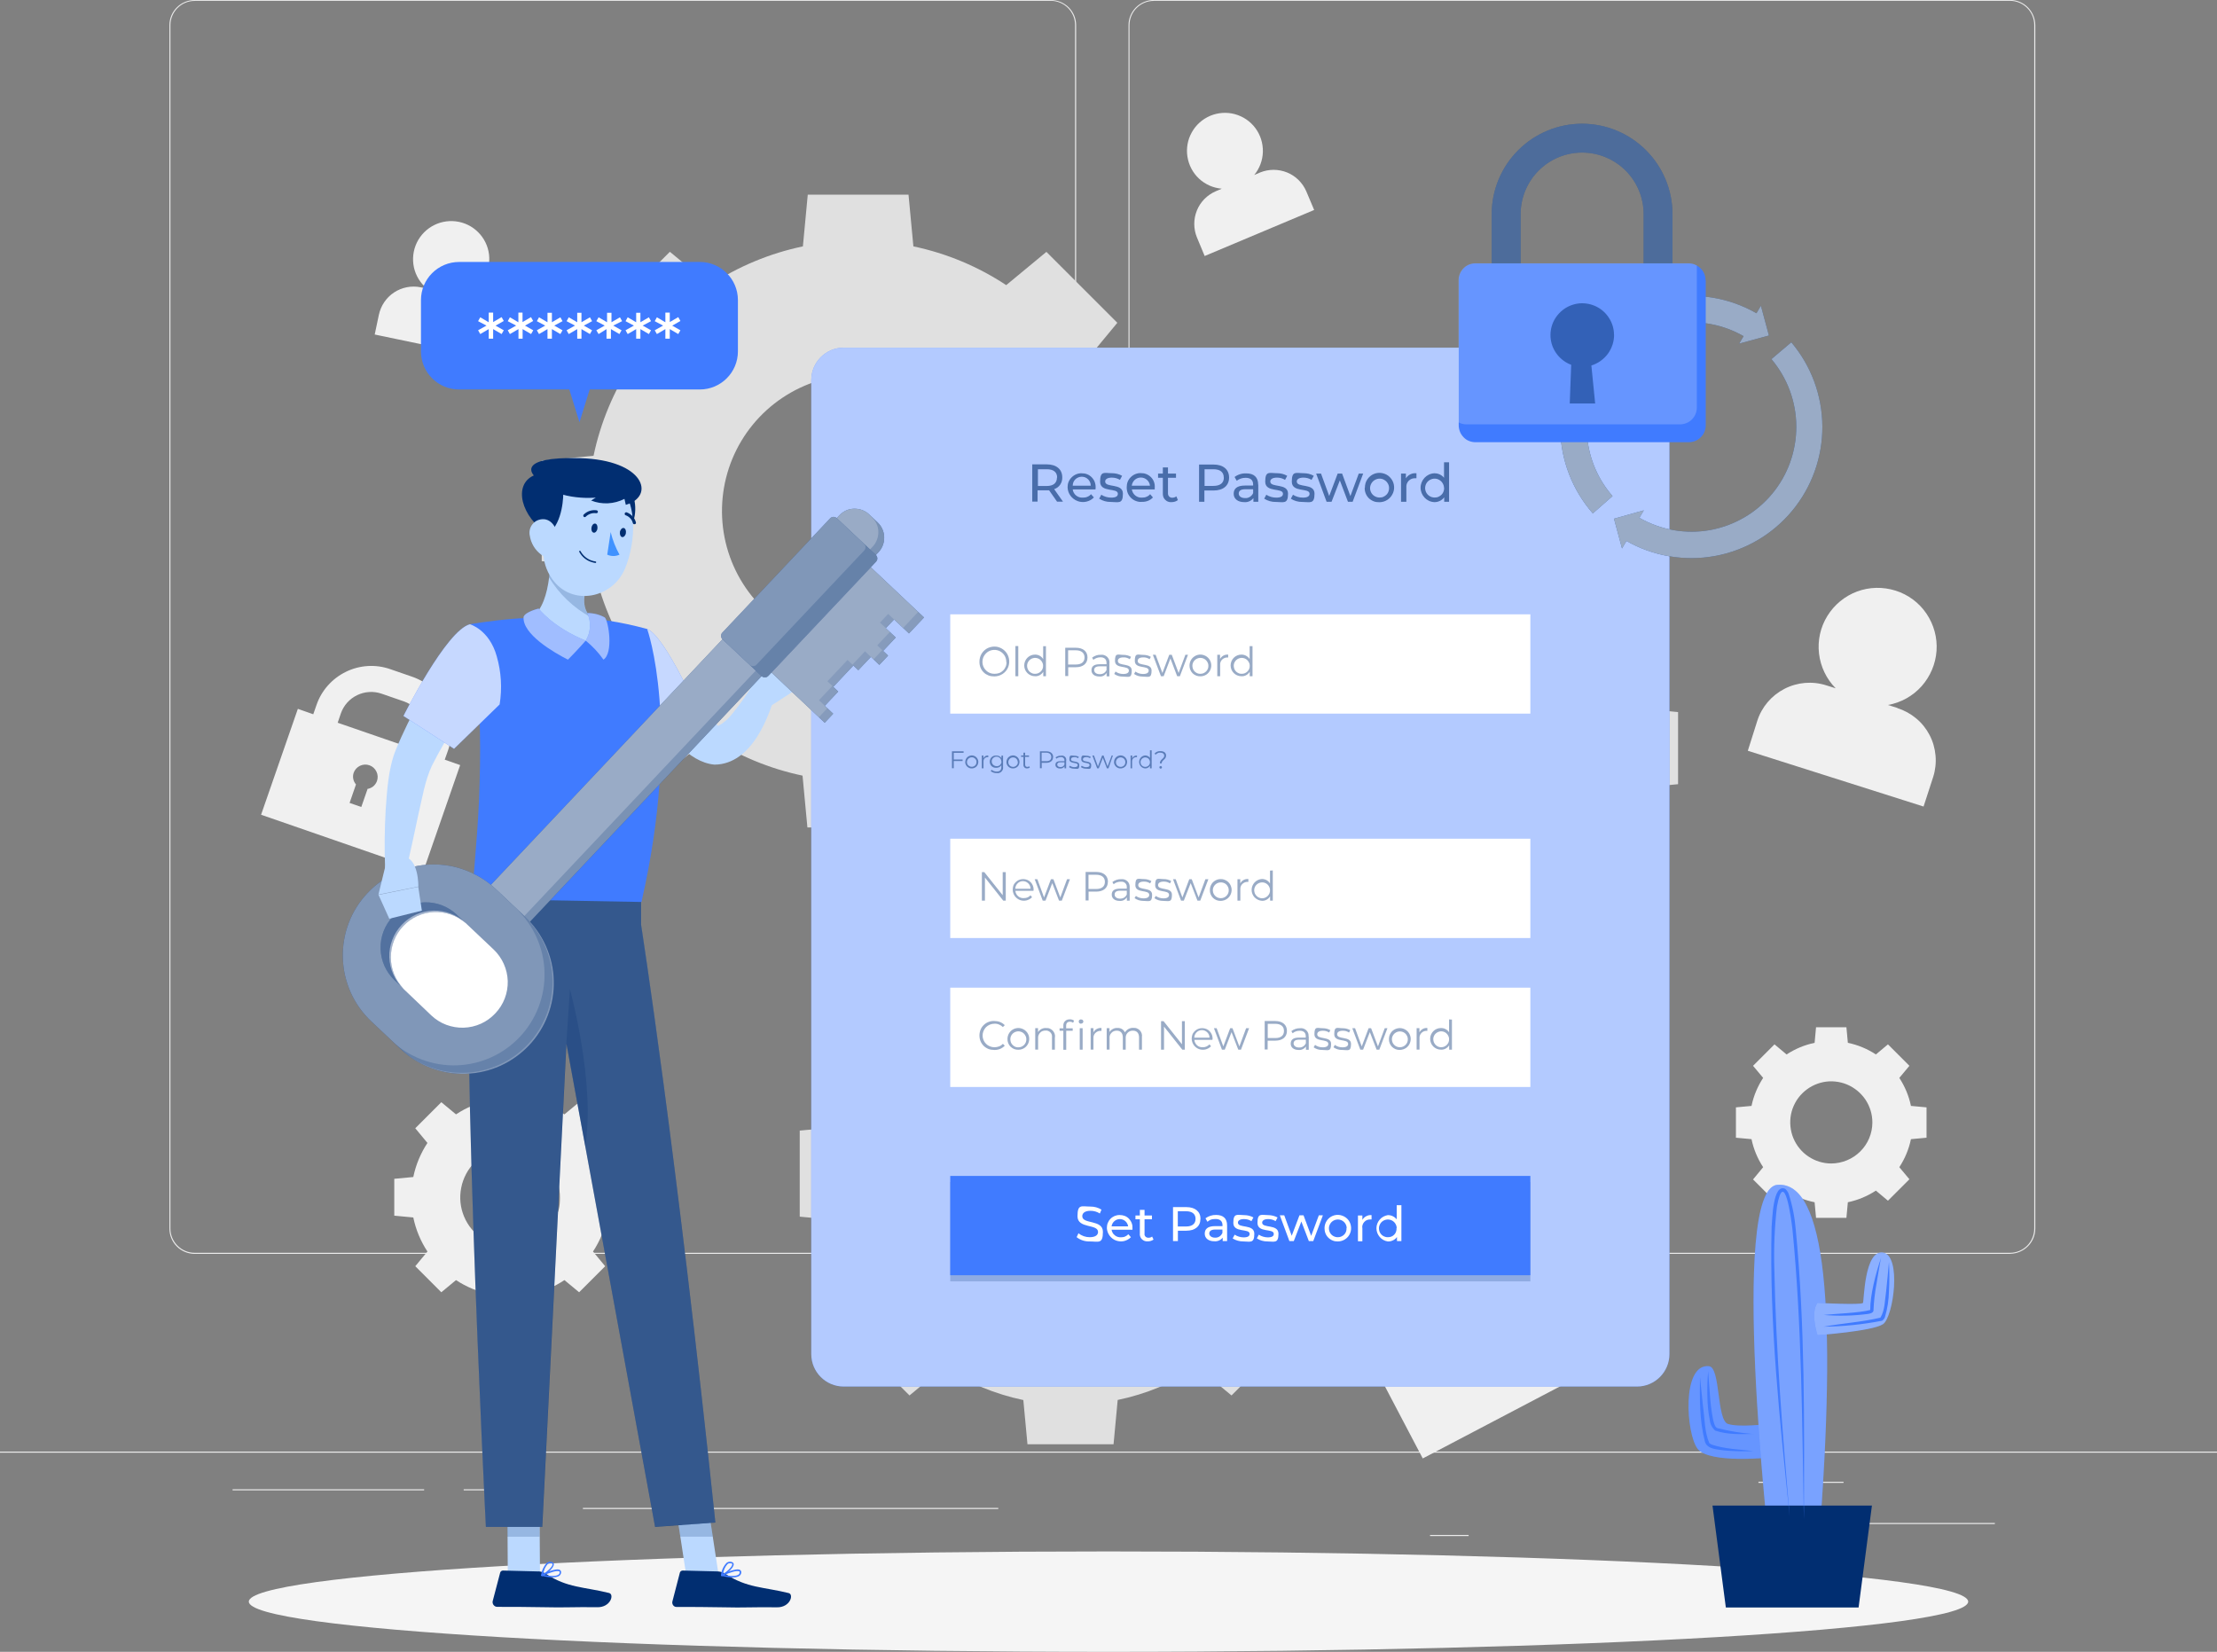 <?xml version="1.0" encoding="UTF-8"?>
<svg id="Layer_1" data-name="Layer 1" xmlns="http://www.w3.org/2000/svg" version="1.1" viewBox="0 0 2460 1833">
  <rect x="0" y="0" width="2460" height="1833" fill="#808080" stroke="none"/>
  <defs>
    <style>
      .cls-1 {
        fill: #f5f5f5;
      }

      .cls-1, .cls-2, .cls-3, .cls-4, .cls-5, .cls-6, .cls-7, .cls-8, .cls-9, .cls-10, .cls-11, .cls-12, .cls-13, .cls-14, .cls-15, .cls-16, .cls-17, .cls-18, .cls-19 {
        stroke-width: 0px;
      }

      .cls-2 {
        fill: #407bff;
      }

      .cls-3 {
        fill: #ebebeb;
      }

      .cls-4, .cls-6, .cls-8, .cls-9, .cls-10, .cls-12, .cls-16, .cls-17, .cls-18 {
        isolation: isolate;
      }

      .cls-4, .cls-9, .cls-20 {
        opacity: .6;
      }

      .cls-4, .cls-11, .cls-12, .cls-17 {
        fill: #012E71;
      }

      .cls-5 {
        fill: #012E71;
      }

      .cls-6, .cls-8, .cls-9, .cls-10, .cls-15, .cls-16, .cls-18 {
        fill: #fff;
      }

      .cls-6, .cls-21, .cls-17 {
        opacity: .2;
      }

      .cls-7 {
        fill: #e0e0e0;
      }

      .cls-8, .cls-12, .cls-22 {
        opacity: .5;
      }

      .cls-10 {
        opacity: .7;
      }

      .cls-13 {
        fill: #f0f0f0;
      }

      .cls-23, .cls-16 {
        opacity: .3;
      }

      .cls-24, .cls-18 {
        opacity: .4;
      }

      .cls-14 {
        fill: #4092FF;
      }

      .cls-19 {
        fill: #BBD9FF;
      }

    @keyframes shake {
      0%, 100% { transform: translate(0, 0); }
      25% { transform: translate(-15px, 0); }
      50% { transform: translate(15px, 0); }
      75% { transform: translate(-15px, 0); }
    }

    @keyframes wiggle {
      0%, 100% { transform: translate(0, 0); }
      25% { transform: translate(0, -15px); }
      50% { transform: translate(0, 15px); }
      75% { transform: translate(0, -15px); }
    }

    @keyframes hideShow {
      0%, 100% { opacity: 1; }
      50% { opacity: 0; }
    }

    #key {
      animation: shake 5s ease-in-out infinite;
    }

    #lock {
      animation: wiggle 2s ease-in-out infinite;
    }

    #bubblemessage {
      animation: hideShow 7s ease-in-out infinite;
    }

    </style>
  </defs>
  <path class="cls-3" d="M2460,1610.8H0v1.2h2460v-1.2Z"/>
  <path class="cls-3" d="M2213.5,1690h-162.9v1.2h162.9v-1.2Z"/>
  <path class="cls-3" d="M1629.6,1703.3h-42.8v1.2h42.8v-1.2Z"/>
  <path class="cls-3" d="M2045.6,1644.3h-94.4v1.2h94.4v-1.2Z"/>
  <path class="cls-3" d="M470.6,1652.6h-212.5v1.2h212.5v-1.2Z"/>
  <path class="cls-3" d="M545.6,1652.6h-31.1v1.2h31.1v-1.2Z"/>
  <path class="cls-3" d="M1107.7,1673.3h-460.9v1.2h460.9v-1.2Z"/>
  <path class="cls-3" d="M1166,1391.4H216c-7.4,0-14.6-3-19.8-8.2-5.3-5.3-8.2-12.4-8.2-19.8V27.8c0-7.4,3-14.5,8.3-19.7C201.5,2.9,208.6,0,216,0h950c7.4,0,14.6,3,19.9,8.2,5.3,5.3,8.2,12.4,8.2,19.9v1335.2c0,7.4-3,14.6-8.2,19.9-5.3,5.3-12.4,8.2-19.9,8.2ZM216,1c-7.1,0-13.9,2.8-19,7.9-5,5-7.9,11.9-7.9,19v1335.4c0,7.1,2.8,13.9,7.9,19,5,5,11.8,7.9,19,7.9h950c7.1,0,13.9-2.8,19-7.9,5-5,7.9-11.9,7.9-19V27.8c0-7.1-2.8-13.9-7.9-19-5-5-11.9-7.9-19-7.9H216Z"/>
  <path class="cls-3" d="M2230.3,1391.4h-950.1c-7.4,0-14.6-3-19.8-8.2s-8.2-12.4-8.2-19.8V27.8c0-7.4,3.1-14.5,8.3-19.7,5.3-5.2,12.4-8.1,19.8-8.2h950.1c7.4,0,14.5,3,19.7,8.2,5.2,5.2,8.2,12.3,8.3,19.7v1335.4c0,7.4-2.9,14.6-8.2,19.8-5.2,5.3-12.4,8.2-19.8,8.3ZM1280.2,1c-7.1,0-13.9,2.8-19,7.9-5,5-7.9,11.9-7.9,19v1335.4c0,7.1,2.8,13.9,7.9,19s11.9,7.9,19,7.9h950.1c7.1,0,13.9-2.8,19-7.9s7.9-11.9,7.9-19V27.8c0-7.1-2.8-13.9-7.9-19-5-5-11.9-7.9-19-7.9h-950.1Z"/>
  <path class="cls-7" d="M1245.8,505.9c-7.7-36.7-22.2-71.7-42.9-103.1l36.9-44.6-78.7-78.7-44.6,36.9c-31.3-20.7-66.3-35.3-103-43l-5.4-57.4h-111.8l-5.4,57.4c-36.7,7.7-71.7,22.2-103,42.9l-44.6-36.9-78.7,78.7,36.9,44.6c-20.6,31.4-35.2,66.3-42.9,103.1l-57.5,5.4v111.5l57.5,5.4c7.7,36.7,22.2,71.7,42.9,103.1l-37.3,44.8,78.7,78.7,44.6-36.9c31.3,20.7,66.3,35.2,103,42.9l5.4,57.5h111.6l5.4-57.5c36.8-7.7,71.7-22.2,103.1-42.9l44.6,36.9,78.7-78.7-36.9-44.6c20.6-31.4,35.2-66.3,42.8-103.1l57.5-5.4v-111.5l-56.9-5.4ZM1103.1,567c0,29.9-8.9,59.1-25.4,83.9-16.6,24.8-40.2,44.2-67.8,55.6-27.6,11.4-58,14.4-87.3,8.6-29.3-5.8-56.2-20.2-77.3-41.3s-35.5-48-41.3-77.3c-5.8-29.3-2.8-59.7,8.6-87.3,11.4-27.6,30.8-51.2,55.6-67.8,24.8-16.6,54-25.5,83.9-25.5,19.8,0,39.5,3.9,57.8,11.5,18.3,7.6,35,18.7,49,32.7,14,14,25.2,30.7,32.8,49,7.6,18.3,11.5,38,11.5,57.8h0Z"/>
  <path class="cls-7" d="M1565.8,1041.3l3.7,41.1h80.2l3.9-41.3c26.4-5.5,51.5-15.9,74.1-30.8l32,26.5,56.7-56.7-26.5-32c14.8-22.5,25.3-47.6,30.8-74l41.3-3.9v-80l-41.3-3.9c-5.5-26.4-15.9-51.5-30.8-74l26.5-32-56.7-56.7-32,26.5c-22.5-14.9-47.6-25.3-74.1-30.8l-3.9-41.3h-80.2l-3.9,41.3c-26.4,5.5-51.5,16-74,30.8l-32-26.5-56.7,56.7,26.5,32c-14.8,22.5-25.3,47.6-30.8,74l-41.3,3.9v80.1l41.3,3.9c5.5,26.4,16,51.5,30.8,74l-26.5,32,56.7,56.7,32-26.5c22.6,14.8,47.8,25.3,74.2,30.7ZM1609.8,938.8c-21.5,0-42.5-6.4-60.3-18.3-17.9-11.9-31.8-28.9-40-48.7-8.2-19.8-10.3-41.7-6.1-62.8,4.2-21.1,14.6-40.4,29.8-55.6,15.2-15.2,34.6-25.5,55.6-29.6,21.1-4.2,42.9-2,62.7,6.3,19.8,8.3,36.8,22.2,48.7,40.1s18.2,38.9,18.2,60.4c0,28.7-11.5,56.2-31.9,76.5-20.3,20.3-47.9,31.7-76.6,31.7Z"/>
  <path class="cls-13" d="M543.7,1436.2l2,21.1h40.9l2-21c13.5-2.8,26.3-8.2,37.7-15.8l16.3,13.5,28.9-28.9-13.5-16.3c7.6-11.5,12.9-24.3,15.7-37.8l21.1-2v-40.9l-21.1-2c-2.8-13.5-8.1-26.3-15.7-37.8l13.5-16.3-28.9-28.9-16.3,13.5c-11.5-7.6-24.3-12.9-37.7-15.7l-2-21.1h-40.9l-2,21.1c-13.5,2.8-26.3,8.1-37.7,15.7l-16.3-13.5-28.9,28.9,13.5,16.3c-7.6,11.5-12.9,24.3-15.7,37.8l-21.1,2v40.9l21.1,2c2.8,13.5,8.1,26.3,15.7,37.8l-13.5,16.3,28.9,28.9,16.3-13.5c11.5,7.6,24.3,12.9,37.7,15.7ZM566.1,1384c-10.9,0-21.6-3.2-30.8-9.3-9.1-6.1-16.2-14.7-20.4-24.8-4.2-10.1-5.3-21.2-3.1-32,2.1-10.7,7.4-20.6,15.1-28.3,7.7-7.7,17.6-13,28.3-15.2s21.9-1,32,3.2c10.1,4.2,18.8,11.3,24.8,20.4,6.1,9.1,9.3,19.8,9.3,30.8s-1.4,14.5-4.2,21.2c-2.8,6.7-6.9,12.8-12,18-5.1,5.1-11.2,9.2-18,12-6.7,2.8-13.9,4.2-21.2,4.2Z"/>
  <path class="cls-13" d="M2013.5,1334.1l1.6,17.3h33.7l1.6-17.3c11.1-2.3,21.6-6.7,31.1-12.9l13.4,11.2,23.8-23.8-11.2-13.4c6.2-9.4,10.6-20,12.9-31.1l17.3-1.6v-33.7l-17.3-1.6c-2.3-11.1-6.7-21.6-12.9-31.1l11.2-13.4-23.8-23.8-13.4,11.2c-9.4-6.2-20-10.6-31.1-12.9l-1.6-17.3h-33.7l-1.6,17.3c-11.1,2.3-21.6,6.7-31.1,12.9l-13.4-11.2-23.8,23.8,11.2,13.4c-6.2,9.5-10.6,20-12.9,31.1l-17.3,1.6v33.7l17.3,1.6c2.3,11.1,6.7,21.6,12.9,31.1l-11.2,13.6,23.8,23.8,13.4-11.2c9.5,6.2,20,10.5,31.1,12.7ZM2032,1291.1c-9,0-17.8-2.7-25.3-7.7-7.5-5-13.3-12.1-16.8-20.5-3.4-8.3-4.3-17.5-2.6-26.3,1.8-8.8,6.1-17,12.5-23.3,6.4-6.4,14.5-10.7,23.3-12.5,8.8-1.8,18-.8,26.3,2.6,8.3,3.5,15.4,9.3,20.5,16.8,5,7.5,7.7,16.3,7.7,25.3,0,12.1-4.8,23.7-13.4,32.2-8.5,8.5-20.1,13.3-32.2,13.4Z"/>
  <path class="cls-7" d="M1140.1,1602.7h95.5l4.6-49.2c31.5-6.5,61.4-18.9,88.2-36.6l38.1,31.6,67.4-67.5-31.7-38.1c17.7-26.8,30.1-56.7,36.6-88.2l49.2-4.6v-95.5l-49.2-4.6c-6.5-31.4-19-61.3-36.6-88.1l31.5-38.1-67.5-67.5-37.8,31.5c-26.8-17.6-56.7-30.1-88.1-36.7l-4.6-49.2h-95.5l-4.6,49.2c-31.4,6.6-61.3,19-88.2,36.7l-38.1-31.5-67.6,67.5,31.6,38.1c-17.7,26.8-30.1,56.7-36.7,88.1l-49.2,4.6v95.5l49.2,4.6c6.5,31.4,19,61.4,36.7,88.2l-31.6,38.1,67.5,67.5,38.1-31.6c26.8,17.7,56.7,30.1,88.2,36.7l4.6,49.2ZM1187.8,1431.5c-25.6,0-50.5-7.6-71.8-21.8-21.2-14.2-37.8-34.4-47.6-58s-12.3-49.6-7.3-74.7c5-25.1,17.3-48.1,35.4-66.2,18.1-18.1,41.1-30.4,66.2-35.4,25.1-5,51-2.4,74.7,7.3,23.6,9.8,43.8,26.3,58,47.6,14.2,21.2,21.8,46.2,21.8,71.8,0,17-3.3,33.8-9.8,49.5-6.5,15.7-16,30-28,42-12,12-26.2,21.5-41.9,28.1-15.7,6.5-32.5,9.8-49.5,9.8v-.2Z"/>
  <path class="cls-13" d="M1673.6,1428.1l-4.9-9.8c-7.9-15.1-21.5-26.4-37.8-31.4-16.2-5.1-33.8-3.5-48.9,4.4l-23,12.1c-15.1,7.9-26.4,21.5-31.4,37.8-5.1,16.3-3.5,33.9,4.4,49l4.9,9.6-16,8.5,57.8,110.1,168.8-88.6-57.8-110.2-16,8.6ZM1638.4,1512.3l10.1,19.2-12.2,6.4-10.1-19.2c-2.3,0-4.6-.8-6.6-2-2-1.2-3.6-3-4.7-5-.9-1.6-1.5-3.4-1.8-5.2-.2-1.8,0-3.7.4-5.5.5-1.8,1.4-3.4,2.5-4.9,1.2-1.4,2.6-2.6,4.2-3.5,1.6-.9,3.4-1.4,5.3-1.5,1.8-.1,3.7,0,5.4.7s3.4,1.5,4.7,2.8c1.4,1.2,2.5,2.7,3.3,4.4,1.1,2.1,1.6,4.4,1.5,6.7-.1,2.3-.8,4.6-2.1,6.5ZM1648.2,1441.6l-86,45.2-4.9-9.8c-4.4-8.4-5.2-18.1-2.4-27.1,2.8-9,9.1-16.5,17.4-20.9l23-12.1c8.3-4.4,18.1-5.3,27.1-2.5,9,2.8,16.5,9,21,17.3l4.9,10Z"/>
  <path class="cls-13" d="M493.5,843l3.6-10.2c5.6-16.1,4.5-33.7-2.9-49.1s-20.6-27.1-36.7-32.7l-24.6-8.5c-16.1-5.6-33.8-4.5-49.1,3-15.3,7.5-27.1,20.7-32.6,36.8l-3.6,10.3-17.1-6-40.8,117.5,180.1,62.4,40.8-117.5-17.1-6ZM408,875.1l-7.1,20.4-13-4.5,7.1-20.5c-1.5-1.8-2.6-3.9-3-6.1-.5-2.3-.3-4.6.4-6.8,1.2-3.4,3.7-6.2,7-7.8,3.3-1.6,7-1.8,10.5-.6,3.4,1.2,6.2,3.7,7.8,7,1.6,3.3,1.8,7,.6,10.5-.8,2.2-2.2,4.2-3.9,5.7-1.8,1.5-3.9,2.5-6.2,3ZM466.5,833.7l-91.8-31.7,3.5-10.3c3.1-8.9,9.6-16.2,18.1-20.3,8.5-4.1,18.3-4.7,27.2-1.6l24.6,8.5c8.9,3.1,16.2,9.6,20.3,18.1,4.1,8.5,4.7,18.3,1.6,27.2l-3.6,10.1Z"/>
  <path class="cls-13" d="M2105.4,785.6l-10.5-3.3c14.4-2.6,27.6-9.9,37.3-20.8s15.6-24.8,16.6-39.4c1-14.6-3-29.1-11.2-41.2-8.2-12.1-20.3-21.1-34.3-25.5-14-4.4-29-4.1-42.7,1-13.7,5.1-25.3,14.7-33,27.2-7.7,12.5-10.9,27.2-9.2,41.7,1.7,14.5,8.2,28.1,18.5,38.5l-10.5-3.3c-15.4-4.9-32-3.5-46.4,3.9-14.3,7.4-25.2,20.1-30.1,35.5l-10.5,33.2,195,61.9,10.7-32.9c2.4-7.6,3.3-15.7,2.6-23.6-.7-8-2.9-15.7-6.6-22.8-3.7-7.1-8.7-13.4-14.9-18.5-6.1-5.1-13.2-9-20.8-11.4Z"/>
  <path class="cls-13" d="M1398.2,191.4l-6.5,2.8c6-7.3,9.4-16.4,9.6-25.8s-2.7-18.7-8.3-26.2c-5.6-7.6-13.6-13-22.7-15.5-9.1-2.5-18.8-1.8-27.4,1.8-8.7,3.7-15.9,10.1-20.5,18.4-4.6,8.2-6.3,17.8-4.8,27.1,1.5,9.3,6,17.9,12.9,24.3s15.8,10.3,25.2,11.1l-6.6,2.8c-9.5,4.1-17.1,11.7-21,21.3-3.9,9.6-3.9,20.4,0,29.9l8.6,20.7,121.5-51.1-8.7-20.6c-4.1-9.5-11.7-17.1-21.3-21-9.6-3.9-20.4-3.9-30,0Z"/>
  <path class="cls-13" d="M519.1,329.6l-6.9-1.4c9.1-2.6,17.1-8.1,22.6-15.8,5.6-7.6,8.4-16.9,8.1-26.4-.3-9.4-3.8-18.5-9.9-25.7-6.1-7.2-14.4-12.2-23.7-14.1-9.3-1.9-18.9-.7-27.4,3.5-8.5,4.2-15.3,11.1-19.4,19.6-4.1,8.5-5.2,18.2-3.2,27.4,2,9.2,7.1,17.5,14.4,23.5l-6.9-1.4c-10.2-2.1-20.8,0-29.5,5.7-8.7,5.7-14.7,14.7-16.9,24.8l-4.6,21.9,129,26.9,4.6-21.9c2.1-10.2.1-20.8-5.6-29.5-5.7-8.7-14.6-14.8-24.8-17Z"/>
  <path class="cls-1" d="M1230,1833c526.8,0,953.9-24.9,953.9-55.7s-427.1-55.7-953.9-55.7-953.9,24.9-953.9,55.7,427.1,55.7,953.9,55.7Z"/>
  <path class="cls-2" d="M1816.4,385.8h-880.2c-19.9,0-36,16.1-36,36v1080.8c0,19.9,16.1,36,36,36h880.2c19.9,0,36-16.1,36-36V421.8c0-19.9-16.1-36-36-36Z"/>
  <path class="cls-9" d="M1816.4,385.8h-880.2c-19.9,0-36,16.1-36,36v1080.8c0,19.9,16.1,36,36,36h880.2c19.9,0,36-16.1,36-36V421.8c0-19.9-16.1-36-36-36Z"/>
  <path class="cls-15" d="M1698.1,1096h-643.7v110.2h643.7v-110.2Z"/>
  <g class="cls-24">
    <path class="cls-5" d="M1086.8,1149c0-2.2.4-4.3,1.2-6.3.8-2,2-3.8,3.6-5.3,1.5-1.5,3.4-2.7,5.4-3.4,2-.8,4.2-1.1,6.3-1,2.1,0,4.3.3,6.3,1.1,2,.8,3.8,2,5.3,3.5l-2.1,2.1c-1.2-1.2-2.7-2.2-4.3-2.8-1.6-.7-3.3-1-5.1-.9-3.5,0-6.8,1.4-9.3,3.8-2.4,2.5-3.8,5.8-3.8,9.3s1.4,6.8,3.8,9.2,5.8,3.8,9.3,3.8c1.7,0,3.5-.3,5.1-.9s3.1-1.6,4.3-2.9l2.1,2.1c-1.5,1.5-3.3,2.8-5.3,3.6-2,.8-4.2,1.2-6.3,1.1-2.2,0-4.3-.3-6.3-1-2-.8-3.8-1.9-5.4-3.4-1.5-1.5-2.8-3.3-3.6-5.3-.8-2-1.2-4.1-1.2-6.3Z"/>
    <path class="cls-5" d="M1117.9,1152.9c0-2.4.7-4.7,2-6.7,1.3-2,3.2-3.6,5.4-4.5,2.2-.9,4.7-1.2,7-.7s4.5,1.6,6.2,3.3c1.7,1.7,2.9,3.8,3.3,6.2.5,2.3.2,4.8-.7,7-.9,2.2-2.5,4.1-4.4,5.4-2,1.3-4.3,2-6.7,2-1.6,0-3.2-.2-4.7-.8-1.5-.6-2.8-1.5-4-2.6-1.1-1.1-2-2.5-2.6-4-.6-1.5-.9-3.1-.8-4.7ZM1138.8,1152.9c0-1.7-.7-3.4-1.7-4.8-1-1.4-2.4-2.5-4.1-3.1-1.6-.6-3.4-.7-5.1-.3s-3.2,1.3-4.4,2.5c-1.2,1.3-2,2.8-2.3,4.6-.3,1.7,0,3.5.6,5.1.7,1.6,1.8,2.9,3.3,3.9,1.4,1,3.2,1.5,4.9,1.4,1.2,0,2.4-.2,3.5-.7s2.1-1.2,2.9-2c.8-.9,1.5-1.9,1.9-3,.4-1.1.6-2.3.5-3.5Z"/>
    <path class="cls-5" d="M1170.5,1151v13.8h-3.2v-13.5c.1-1,0-2-.2-3-.3-1-.8-1.8-1.5-2.6-.7-.7-1.5-1.3-2.5-1.7-.9-.4-1.9-.5-2.9-.4-1.1,0-2.3.1-3.3.5-1.1.4-2,1-2.8,1.9-.8.8-1.4,1.8-1.8,2.9-.4,1.1-.5,2.2-.4,3.4v12.4h-3.2v-23.8h3.1v4.4c1-1.5,2.3-2.7,3.9-3.5,1.6-.8,3.4-1.2,5.2-1,1.3,0,2.7,0,3.9.6,1.2.5,2.4,1.2,3.3,2.2.9,1,1.6,2.1,2.1,3.4.4,1.3.6,2.6.4,4Z"/>
    <path class="cls-5" d="M1186.9,1131.1c1.8,0,3.5.4,4.9,1.5l-1.1,2.4c-1-.8-2.3-1.2-3.5-1.2-2.7,0-4.2,1.5-4.2,4.5v2.8h7.3v2.7h-7.2v21.1h-3.2v-21.1h-4.2v-2.7h4.2v-2.9c0-.9,0-1.9.4-2.8.3-.9.8-1.7,1.5-2.3.7-.7,1.5-1.2,2.3-1.5.9-.3,1.8-.5,2.8-.4ZM1202.1,1133.5c0,.3,0,.6-.2.9-.1.3-.3.6-.5.8-.2.2-.5.4-.8.5-.3.1-.6.2-.9.2-.3,0-.7,0-1,0-.3,0-.6-.2-.9-.5-.3-.2-.5-.5-.6-.8-.1-.3-.2-.6-.2-1s0-.7.2-1c.1-.3.3-.6.6-.8.2-.2.5-.4.9-.5.3,0,.7-.1,1,0,.3,0,.6,0,.9.1.3.1.5.3.8.5.2.2.4.4.5.7.1.3.2.6.2.9ZM1198.1,1141h3.2v23.8h-3.2v-23.8Z"/>
    <path class="cls-5" d="M1222.2,1140.8v3.1h-.8c-1.1,0-2.3.1-3.3.6-1,.4-2,1.1-2.8,1.9-.8.8-1.3,1.8-1.7,2.9-.3,1.1-.4,2.2-.3,3.3v12.1h-3.1v-23.8h3.1v4.7c.8-1.6,2.1-2.9,3.7-3.8,1.6-.9,3.4-1.2,5.2-1.1Z"/>
    <path class="cls-5" d="M1267.1,1151v13.8h-3.2v-13.5c0-4.9-2.5-7.6-6.8-7.6-1.1,0-2.2.1-3.3.6-1,.4-2,1.1-2.7,1.9-.8.8-1.3,1.8-1.7,2.9-.3,1.1-.4,2.2-.3,3.3v12.4h-3.2v-13.5c0-4.9-2.5-7.6-6.8-7.6-1.1,0-2.2.2-3.2.6-1,.4-2,1.1-2.7,1.9-.8.8-1.3,1.8-1.7,2.8-.3,1.1-.5,2.2-.3,3.3v12.4h-3.2v-23.8h3.1v4.3c.9-1.4,2.2-2.6,3.8-3.4,1.5-.8,3.2-1.2,4.9-1.1,1.7-.1,3.5.3,5,1.1,1.5.9,2.7,2.2,3.4,3.8,1-1.6,2.4-2.9,4-3.8,1.7-.9,3.5-1.3,5.4-1.2,1.3,0,2.7,0,3.9.6,1.2.5,2.4,1.2,3.3,2.2.9,1,1.6,2.1,2,3.4.4,1.3.5,2.6.3,3.9Z"/>
    <path class="cls-5" d="M1314.7,1133.2v31.6h-2.8l-20.3-25.6v25.6h-3.3v-31.6h2.8l20.4,25.6v-25.6h3.3Z"/>
    <path class="cls-5" d="M1345,1153.9h-19.7c0,1.2.4,2.3.9,3.3.5,1,1.2,2,2.1,2.8s1.9,1.4,3,1.7,2.3.5,3.4.4c1.4,0,2.7-.2,4-.8,1.2-.5,2.4-1.4,3.3-2.4l1.8,2.1c-1.7,1.8-3.9,3-6.3,3.6-2.4.5-4.9.4-7.2-.5-2.3-.9-4.3-2.4-5.7-4.4-1.4-2-2.2-4.4-2.3-6.8,0-1.6.2-3.1.7-4.6.5-1.5,1.4-2.8,2.5-3.9,1.1-1.1,2.4-2,3.8-2.6,1.4-.6,3-.9,4.6-.9,1.6,0,3.1.3,4.6.9,1.5.6,2.8,1.5,3.8,2.6,1.1,1.1,1.9,2.5,2.5,4,.5,1.5.8,3,.7,4.6-.2.2-.2.6-.2,1ZM1325.3,1151.5h16.8c0-2.2-.9-4.4-2.5-5.9-1.6-1.6-3.7-2.5-6-2.5s-4.4.9-5.9,2.5c-1.6,1.6-2.5,3.7-2.5,5.9Z"/>
    <path class="cls-5" d="M1386,1141l-9,23.8h-3l-7.5-19.4-7.5,19.4h-3.1l-8.9-23.8h3l7.4,20.2,7.6-20.2h2.6l7.6,20.2,7.5-20.2h3.1Z"/>
    <path class="cls-5" d="M1428,1144c0,6.7-4.9,10.8-12.9,10.8h-8.5v9.8h-3.3v-31.6h11.8c8.1.1,12.9,4.2,12.9,11ZM1424.7,1144c0-4.9-3.3-7.9-9.8-7.9h-8.2v15.8h8.4c6.3,0,9.6-2.9,9.6-7.9Z"/>
    <path class="cls-5" d="M1452.2,1150.1v14.8h-3.1v-3.7c-.9,1.3-2.1,2.4-3.6,3.1-1.4.7-3,1-4.6.8-5.4,0-8.7-2.8-8.7-6.9s2.3-6.8,9.2-6.8h7.5v-1.4c0-4-2.3-6.2-6.7-6.2-2.9,0-5.7.9-7.9,2.8l-1.4-2.4c2.8-2.2,6.3-3.3,9.8-3.2,1.2-.2,2.5,0,3.7.4,1.2.4,2.3,1.1,3.2,2,.9.9,1.6,2,2,3.1.4,1.2.6,2.5.4,3.7ZM1449,1157.6v-3.9h-7.5c-4.6,0-6.1,1.8-6.1,4.2s2.2,4.5,6,4.5c1.6.1,3.2-.3,4.6-1.2,1.4-.9,2.4-2.1,3-3.6Z"/>
    <path class="cls-5" d="M1457.7,1162.1l1.5-2.6c2.4,1.8,5.4,2.7,8.4,2.7,4.5,0,6.3-1.5,6.3-3.8,0-6.2-15.4-1.3-15.4-10.7s3.3-6.7,9.3-6.7c3,0,5.9.7,8.4,2.2l-1.4,2.6c-2.1-1.4-4.5-2.1-7-2-4.3,0-6.2,1.7-6.2,3.9,0,6.4,15.4,1.6,15.4,10.7s-3.6,6.7-9.8,6.7c-3.4.1-6.8-.9-9.6-2.9Z"/>
    <path class="cls-5" d="M1479.7,1162.1l1.4-2.6c2.5,1.8,5.4,2.7,8.5,2.7,4.5,0,6.3-1.5,6.3-3.8,0-6.2-15.4-1.3-15.4-10.7s3.3-6.7,9.4-6.7c2.9,0,5.8.7,8.4,2.2l-1.4,2.6c-2.1-1.4-4.5-2.1-7-2-4.3,0-6.2,1.7-6.2,3.9,0,6.4,15.4,1.6,15.4,10.7s-3.6,6.7-9.8,6.7c-3.4.1-6.8-.9-9.6-2.9Z"/>
    <path class="cls-5" d="M1539.5,1141l-9,23.8h-3l-7.5-19.4-7.5,19.4h-3.1l-8.9-23.8h3.1l7.4,20.2,7.6-20.2h2.8l7.6,20.2,7.5-20.2h2.9Z"/>
    <path class="cls-5" d="M1541.2,1152.9c0-2.4.7-4.7,2-6.7,1.3-2,3.2-3.5,5.4-4.4,2.2-.9,4.6-1.2,7-.7,2.3.5,4.5,1.6,6.2,3.3,1.7,1.7,2.8,3.8,3.3,6.2.5,2.3.2,4.8-.7,7-.9,2.2-2.4,4.1-4.4,5.4-2,1.3-4.3,2-6.7,2.1-1.6,0-3.2-.2-4.7-.8-1.5-.6-2.8-1.5-4-2.6-1.1-1.1-2-2.5-2.6-4-.6-1.5-.9-3.1-.8-4.7ZM1562.1,1152.9c0-1.7-.7-3.4-1.7-4.8s-2.4-2.4-4-3c-1.6-.6-3.4-.7-5.1-.3-1.7.4-3.2,1.3-4.4,2.5-1.2,1.3-2,2.8-2.3,4.5-.3,1.7,0,3.4.6,5,.7,1.6,1.8,2.9,3.3,3.9,1.4.9,3.1,1.4,4.8,1.4,1.2,0,2.4-.2,3.5-.7,1.1-.5,2.1-1.2,2.9-2s1.5-1.9,1.9-3c.4-1.1.6-2.3.5-3.5Z"/>
    <path class="cls-5" d="M1583.8,1140.8v3.1h-.7c-1.1,0-2.3.1-3.3.6-1,.4-2,1.1-2.7,1.9-.8.8-1.3,1.8-1.7,2.9-.3,1.1-.4,2.2-.3,3.3v12.1h-3.2v-23.8h3.1v4.7c.8-1.6,2.1-2.9,3.7-3.8,1.6-.9,3.4-1.2,5.2-1.1Z"/>
    <path class="cls-5" d="M1611.1,1131.3v33.5h-3.1v-4.9c-.9,1.6-2.3,2.8-3.9,3.7s-3.4,1.3-5.2,1.2c-3.2,0-6.3-1.3-8.5-3.5s-3.5-5.3-3.5-8.5,1.3-6.3,3.5-8.5c2.3-2.3,5.3-3.5,8.5-3.5,1.8,0,3.5.3,5.1,1.2,1.6.8,2.9,2,3.9,3.5v-14.3l3.2.2ZM1607.9,1152.9c0-1.7-.7-3.4-1.7-4.8s-2.4-2.5-4-3.1c-1.6-.6-3.4-.7-5-.3-1.7.4-3.2,1.3-4.4,2.5-1.2,1.2-2,2.8-2.3,4.5-.3,1.7,0,3.4.6,5,.7,1.6,1.8,2.9,3.2,3.9,1.4,1,3.1,1.5,4.8,1.5,1.2,0,2.4-.2,3.5-.7s2.1-1.2,2.9-2c.8-.9,1.5-1.9,1.9-3,.4-1.1.6-2.3.5-3.5Z"/>
  </g>
  <path class="cls-17" d="M1698.1,1311.7h-643.7v110.2h643.7v-110.2Z"/>
  <g class="cls-22">
    <path class="cls-11" d="M1058.3,835.4v7.4h9.8v1.7h-9.8v8h-2v-18.8h12.9v1.7h-10.9Z"/>
    <path class="cls-11" d="M1071.1,845.5c0-1.4.4-2.8,1.2-4,.8-1.2,1.9-2.1,3.2-2.7,1.3-.5,2.8-.7,4.2-.4,1.4.3,2.7,1,3.7,2,1,1,1.7,2.3,2,3.7.3,1.4.1,2.9-.4,4.2-.6,1.3-1.5,2.5-2.7,3.2-1.2.8-2.6,1.2-4,1.2-1,0-1.9-.1-2.8-.5s-1.7-.9-2.4-1.6c-.7-.7-1.2-1.5-1.6-2.4-.4-.9-.5-1.8-.5-2.8ZM1083.6,845.5c0-1-.4-2.1-1-2.9-.6-.8-1.5-1.5-2.4-1.9-1-.4-2-.4-3.1-.2-1,.2-1.9.8-2.7,1.5-.7.8-1.2,1.7-1.4,2.7-.2,1,0,2.1.3,3,.4,1,1.1,1.8,2,2.3.9.6,1.9.9,2.9.9.7,0,1.4-.1,2.1-.4.7-.3,1.3-.7,1.8-1.2.5-.5.9-1.1,1.1-1.8.2-.7.3-1.4.3-2.1Z"/>
    <path class="cls-11" d="M1096.6,838.3v1.9h-.4c-.7,0-1.4,0-2,.3-.6.2-1.2.6-1.7,1.1-.5.5-.8,1.1-1,1.8s-.3,1.4-.2,2v7.2h-1.9v-14.2h1.8v3c.5-1,1.3-1.9,2.2-2.4s2.1-.8,3.2-.6Z"/>
    <path class="cls-11" d="M1113,838.4v12.4c.2,1,0,2-.2,2.9-.3.9-.8,1.8-1.5,2.5-.7.7-1.5,1.2-2.5,1.5-.9.3-1.9.4-2.9.2-2.4.1-4.7-.7-6.6-2.2l1-1.5c1.5,1.3,3.5,2,5.6,2,3.6,0,5.2-1.7,5.2-5.2v-1.8c-.6.9-1.4,1.6-2.4,2.1-1,.5-2,.7-3.1.7-.9,0-1.9,0-2.8-.3-.9-.3-1.7-.8-2.4-1.4-.7-.6-1.3-1.4-1.6-2.3-.4-.9-.6-1.8-.6-2.8s.2-1.9.6-2.8c.4-.9.9-1.7,1.6-2.3.7-.6,1.5-1.1,2.4-1.4.9-.3,1.9-.4,2.8-.3,1.1,0,2.2.2,3.2.7s1.8,1.2,2.4,2.1v-2.7h1.8ZM1111.1,845.1c0-1.1-.3-2.1-.8-3-.6-.9-1.4-1.6-2.4-2-1-.4-2.1-.6-3.1-.4-1,.2-2,.7-2.8,1.4-.8.7-1.3,1.7-1.5,2.7s-.1,2.1.3,3.1c.4,1,1.1,1.8,2,2.4.9.6,1.9.9,3,.9.7,0,1.4,0,2.1-.3.7-.2,1.3-.6,1.8-1.1.5-.5.9-1.1,1.2-1.8.3-.7.4-1.4.3-2.1Z"/>
    <path class="cls-11" d="M1116.8,845.5c0-1.4.4-2.8,1.2-4,.8-1.2,1.9-2.1,3.2-2.7,1.3-.5,2.8-.7,4.2-.4,1.4.3,2.7,1,3.7,2,1,1,1.7,2.3,2,3.7.3,1.4.1,2.9-.4,4.2-.5,1.3-1.5,2.5-2.7,3.2-1.2.8-2.6,1.2-4,1.2-1,0-1.9-.1-2.8-.5-.9-.4-1.7-.9-2.4-1.6-.7-.7-1.2-1.5-1.6-2.4-.3-.9-.5-1.8-.5-2.8ZM1129.3,845.5c0-1-.4-2-1-2.9-.6-.8-1.4-1.5-2.4-1.8-1-.4-2-.4-3-.2-1,.2-1.9.7-2.6,1.5-.7.7-1.2,1.7-1.4,2.7-.2,1,0,2.1.3,3,.4.9,1.1,1.8,1.9,2.3.9.6,1.9.9,2.9.9.7,0,1.5,0,2.1-.4.7-.3,1.3-.7,1.8-1.2.5-.5.9-1.1,1.2-1.8.2-.7.3-1.4.3-2.1h0Z"/>
    <path class="cls-11" d="M1142.8,851.7c-.9.6-1.9,1-3,1-.6,0-1.1,0-1.7-.2-.5-.2-1-.5-1.4-.9-.4-.4-.7-.9-.9-1.4-.2-.5-.2-1.1-.2-1.7v-8.6h-2.6v-1.6h2.6v-3.1h1.9v3.1h4.3v1.6h-4.3v8.5c0,1.7.8,2.6,2.4,2.6.8,0,1.5-.2,2.1-.7l.7,1.4Z"/>
    <path class="cls-11" d="M1168.5,840.1c0,4-2.9,6.4-7.7,6.4h-4.9v6h-2v-18.8h7.1c4.6,0,7.6,2.4,7.6,6.4ZM1166.5,840.1c0-3-2-4.9-5.8-4.9h-4.9v9.4h4.9c3.8.2,5.8-1.5,5.8-4.5Z"/>
    <path class="cls-11" d="M1183,843.8v8.8h-1.8v-2.2c-.5.8-1.3,1.4-2.1,1.9-.9.4-1.8.6-2.8.5-3.2,0-5.2-1.7-5.2-4.1s1.4-4,5.5-4h4.5v-.8c0-.5,0-1-.2-1.5-.2-.5-.5-.9-.9-1.3-.4-.4-.8-.6-1.3-.8-.5-.2-1-.2-1.6-.1-1.8,0-3.6.5-4.9,1.7l-.9-1.4c1.6-1.3,3.7-2,5.8-1.9.8-.2,1.6-.2,2.4,0,.8.2,1.5.6,2.1,1.1.6.5,1,1.2,1.3,2,.3.8.3,1.6.2,2.4ZM1181.1,848.3v-2.4h-4.4c-2.8,0-3.6,1.1-3.6,2.6s1.3,2.7,3.6,2.7c1,0,1.9-.2,2.7-.7.8-.5,1.4-1.3,1.8-2.2Z"/>
    <path class="cls-11" d="M1186.2,851.2l.9-1.5c1.4,1,3.2,1.6,4.9,1.6,2.7,0,3.8-.9,3.8-2.3,0-3.7-9.2-.8-9.2-6.4s2-4,5.6-4c1.7,0,3.4.4,4.9,1.3l-.8,1.5c-1.2-.8-2.7-1.3-4.2-1.2-2.6,0-3.7,1-3.7,2.4,0,3.8,9.2.9,9.2,6.4s-2.2,4-5.9,4c-2,0-3.9-.6-5.6-1.8Z"/>
    <path class="cls-11" d="M1199.4,851.2l.9-1.5c1.4,1,3.2,1.6,4.9,1.6,2.7,0,3.8-.9,3.8-2.3,0-3.7-9.2-.8-9.2-6.4s2-4,5.6-4c1.7,0,3.4.4,4.9,1.3l-.8,1.5c-1.2-.8-2.7-1.3-4.2-1.2-2.6,0-3.7,1-3.7,2.4,0,3.8,9.2.9,9.2,6.4s-2.2,4-5.9,4c-2,0-3.9-.6-5.6-1.8Z"/>
    <path class="cls-11" d="M1234.9,838.4l-4.9,14.2h-1.8l-4.5-11.6-4.5,11.6h-1.8l-5.3-14.2h1.8l4.4,12.1,4.6-12.1h1.6l4.5,12.1,4.5-12.1h1.3Z"/>
    <path class="cls-11" d="M1236.2,845.5c0-1.4.4-2.8,1.2-4,.8-1.2,1.9-2.1,3.2-2.7,1.3-.5,2.8-.7,4.2-.4,1.4.3,2.7,1,3.7,2,1,1,1.7,2.3,2,3.7.3,1.4.1,2.9-.4,4.2-.5,1.3-1.5,2.5-2.7,3.2-1.2.8-2.6,1.2-4,1.2-1,0-1.9-.1-2.8-.5-.9-.4-1.7-.9-2.4-1.6-.7-.7-1.2-1.5-1.6-2.4s-.5-1.8-.5-2.8ZM1248.7,845.5c0-1-.4-2-1-2.9-.6-.8-1.4-1.5-2.4-1.8-1-.4-2-.4-3-.2-1,.2-1.9.7-2.6,1.5-.7.7-1.2,1.7-1.4,2.7-.2,1,0,2.1.3,3,.4.9,1.1,1.8,1.9,2.3.9.6,1.9.9,2.9.9.7,0,1.4-.1,2.1-.4.7-.3,1.3-.7,1.8-1.2.5-.5.9-1.1,1.1-1.8.2-.7.3-1.4.3-2.1Z"/>
    <path class="cls-11" d="M1261.6,838.3v1.9h-.5c-.7,0-1.4,0-2,.3-.6.2-1.2.6-1.7,1.1-.5.5-.8,1.1-1,1.8-.2.7-.3,1.4-.2,2v7.2h-1.7v-14.2h1.8v3c.5-1,1.2-1.8,2.1-2.3.9-.5,2-.8,3.1-.7Z"/>
    <path class="cls-11" d="M1277.9,832.6v20h-1.9v-2.8c-.6.9-1.4,1.7-2.3,2.2-1,.5-2,.8-3.1.7-1.8-.1-3.5-1-4.7-2.3-1.2-1.3-1.9-3.1-1.9-4.9s.7-3.6,1.9-4.9c1.2-1.3,2.9-2.2,4.7-2.3,1.1,0,2.1.2,3.1.7.9.5,1.8,1.2,2.3,2.1v-8.5h1.9ZM1276,845.5c0-1-.4-2-1-2.9s-1.4-1.5-2.4-1.8c-1-.4-2-.4-3-.2-1,.2-1.9.8-2.6,1.5-.7.7-1.2,1.7-1.4,2.7-.2,1,0,2.1.3,3,.4.9,1.1,1.8,1.9,2.3.9.6,1.9.9,2.9.9.7,0,1.4-.1,2.1-.4.7-.3,1.3-.7,1.8-1.2.5-.5.9-1.1,1.1-1.8.2-.7.4-1.4.3-2.1Z"/>
    <path class="cls-11" d="M1291.8,838.5c0-2-1.6-3.3-4.3-3.3-1,0-2,0-2.8.5-.9.4-1.7,1-2.3,1.7l-1.4-1.1c.8-1,1.9-1.7,3-2.2,1.2-.5,2.4-.7,3.7-.6,3.7,0,6.2,1.8,6.2,4.9,0,4.6-4.9,4.9-4.9,8.7h-2c0-4.6,4.9-5.1,4.9-8.6ZM1286.5,851.2c0-.3.2-.6.5-.8.3-.2.6-.3.9-.3s.7.1.9.3c.3.2.4.5.5.8,0,.2,0,.4,0,.6,0,.2-.1.4-.3.6-.1.2-.3.3-.5.4-.2,0-.4.1-.6.1s-.4,0-.6-.1c-.2,0-.4-.2-.5-.4-.1-.2-.2-.4-.3-.6,0-.2,0-.4,0-.6Z"/>
  </g>
  <path class="cls-2" d="M1698.1,1304.9h-643.7v110.2h643.7v-110.2Z"/>
  <path class="cls-15" d="M1194.7,1372.7l2-4.2c3.5,2.9,7.9,4.4,12.4,4.4,6.5,0,9.3-2.5,9.3-5.8,0-9.2-22.8-3.4-22.8-17.4s4.5-10.8,14.4-10.8c4.3,0,8.5,1.1,12.2,3.4l-1.8,4.3c-3.1-2-6.7-3-10.4-3-6.4,0-9.1,2.7-9.1,6,0,9.2,22.9,3.4,22.9,17.3s-4.9,10.7-14.8,10.7c-5.2.1-10.2-1.5-14.3-4.7Z"/>
  <path class="cls-15" d="M1256.6,1364.6h-23.2c.4,2.4,1.6,4.7,3.6,6.2,1.9,1.6,4.4,2.3,6.8,2.2,1.5,0,3.1-.2,4.5-.8,1.4-.6,2.7-1.5,3.7-2.6l2.9,3.3c-2.1,2.1-4.8,3.6-7.7,4.3-2.9.6-6,.4-8.8-.6-2.8-1-5.3-2.9-7.1-5.3-1.8-2.4-2.9-5.3-3.1-8.3,0-1.9.2-3.9.9-5.7.7-1.8,1.7-3.4,3.1-4.8,1.3-1.4,3-2.5,4.7-3.2,1.8-.7,3.7-1.1,5.6-1,1.9,0,3.8.3,5.6,1,1.8.7,3.4,1.8,4.7,3.2,1.3,1.4,2.3,3,3,4.9.7,1.8.9,3.7.8,5.7,0,.4,0,1.1,0,1.6ZM1233.4,1360.9h18.4c-.3-2.2-1.4-4.3-3.1-5.8-1.7-1.5-3.9-2.3-6.1-2.3s-4.4.8-6.1,2.3c-1.7,1.5-2.8,3.5-3.1,5.8Z"/>
  <path class="cls-15" d="M1280,1375.5c-1.8,1.3-4,2-6.2,2-1.2.1-2.4,0-3.6-.4-1.2-.4-2.2-1.1-3.1-1.9-.9-.9-1.5-1.9-1.9-3s-.6-2.4-.4-3.6v-15.6h-4.9v-4.2h4.9v-6.2h5.2v6.2h8.2v4.2h-8.2v15.5c-.1.6,0,1.3,0,1.9.2.6.5,1.2.9,1.7.4.5,1,.8,1.6,1.1.6.2,1.2.3,1.9.3,1.5,0,2.9-.4,4-1.3l1.6,3.4Z"/>
  <path class="cls-15" d="M1332,1352.6c0,8.2-5.9,13.1-15.7,13.1h-9.3v11.5h-5.4v-37.7h14.8c9.7,0,15.7,4.9,15.7,13.1ZM1326.6,1352.6c0-5.4-3.6-8.5-10.5-8.5h-9.2v16.9h9.2c6.9,0,10.5-3.1,10.5-8.5Z"/>
  <path class="cls-15" d="M1361.6,1359.9v17.3h-4.9v-3.8c-1.1,1.4-2.5,2.5-4.2,3.2-1.6.7-3.4,1-5.2.8-6.4,0-10.5-3.4-10.5-8.4s3-8.4,11.5-8.4h8.2v-1c0-4.4-2.6-6.9-7.7-6.9s-6.5,1.1-9,3.1l-2.2-3.9c3.4-2.5,7.6-3.8,11.8-3.7,7.8,0,12.2,3.8,12.2,11.6ZM1356.4,1368.4v-4h-8c-4.9,0-6.6,2-6.6,4.4s2.4,4.6,6.3,4.6c1.7.1,3.5-.3,4.9-1.2,1.5-.9,2.6-2.3,3.3-3.9Z"/>
  <path class="cls-15" d="M1367.8,1374.2l2.2-4.1c2.9,1.9,6.3,2.9,9.8,3,4.9,0,6.8-1.4,6.8-3.9,0-6.4-18.1-.8-18.1-12.2s4.6-8.6,11.9-8.6c3.7,0,7.2.8,10.4,2.6l-2.2,4.1c-2.5-1.6-5.3-2.3-8.3-2.3-4.5,0-6.7,1.7-6.7,3.9,0,6.7,18.2,1.2,18.2,12.4s-4.9,8.5-12.3,8.5c-4.1,0-8.2-1.1-11.7-3.3Z"/>
  <path class="cls-15" d="M1394.6,1374.2l2.2-4.1c2.9,1.9,6.3,2.9,9.8,3,4.9,0,6.8-1.4,6.8-3.9,0-6.4-18.1-.8-18.1-12.2s4.6-8.6,11.9-8.6c3.6,0,7.2.9,10.4,2.6l-2.2,4.1c-2.5-1.6-5.3-2.3-8.2-2.3-4.5,0-6.7,1.7-6.7,3.9,0,6.7,18.1,1.2,18.1,12.4s-4.9,8.5-12.3,8.5c-4.1,0-8.2-1.1-11.6-3.3Z"/>
  <path class="cls-15" d="M1467.9,1348.6l-10.7,28.6h-4.9l-8.3-21.7-8.4,21.7h-4.9l-10.6-28.6h4.9l8.3,22.7,8.6-22.7h4.5l8.5,22.8,8.5-22.8h4.4Z"/>
  <path class="cls-15" d="M1469.7,1362.8c0-2.9.9-5.8,2.5-8.2,1.6-2.4,3.9-4.3,6.6-5.4,2.7-1.1,5.7-1.4,8.5-.8,2.9.6,5.5,2,7.6,4,2.1,2.1,3.5,4.7,4,7.6.6,2.9.3,5.8-.8,8.5s-3,5-5.4,6.6c-2.4,1.6-5.3,2.5-8.2,2.5-2,0-3.9-.2-5.7-1-1.8-.7-3.5-1.8-4.9-3.2-1.4-1.4-2.5-3-3.2-4.9-.7-1.8-1-3.8-1-5.7ZM1494.3,1362.8c0-1.9-.7-3.8-1.8-5.4-1.1-1.6-2.7-2.8-4.5-3.5-1.8-.7-3.8-.8-5.7-.4-1.9.4-3.6,1.4-5,2.8-1.3,1.4-2.2,3.2-2.6,5.1-.3,1.9,0,3.9.7,5.7.8,1.8,2.1,3.3,3.7,4.3,1.7,1,3.6,1.6,5.5,1.5,1.3,0,2.6-.2,3.8-.8,1.2-.5,2.3-1.3,3.2-2.2.9-.9,1.6-2.1,2-3.3.4-1.2.6-2.5.5-3.8h.1Z"/>
  <path class="cls-15" d="M1521.9,1348.3v4.9h-1.2c-1.3,0-2.6.1-3.8.6-1.2.5-2.3,1.2-3.1,2.2-.9.9-1.5,2.1-1.9,3.3-.4,1.2-.5,2.5-.2,3.8v14.3h-4.9v-28.6h4.9v4.9c1-1.8,2.5-3.2,4.3-4.1,1.8-1,3.8-1.4,5.8-1.2Z"/>
  <path class="cls-15" d="M1555,1337.2v40h-4.9v-4.5c-1.2,1.6-2.7,2.9-4.5,3.7-1.8.9-3.7,1.3-5.7,1.2-3.5-.5-6.7-2.3-9-5-2.3-2.7-3.6-6.1-3.6-9.6s1.3-6.9,3.6-9.6c2.3-2.7,5.5-4.4,9-5,1.9,0,3.8.3,5.5,1.2,1.7.8,3.2,2,4.4,3.5v-15.7h5.3ZM1549.8,1362.8c0-1.9-.7-3.8-1.8-5.4-1.1-1.6-2.7-2.8-4.5-3.5-1.8-.7-3.8-.8-5.7-.4-1.9.4-3.6,1.4-5,2.8-1.3,1.4-2.2,3.2-2.6,5.1-.3,1.9,0,3.9.7,5.7.8,1.8,2.1,3.3,3.7,4.3,1.7,1,3.6,1.6,5.5,1.5,1.3,0,2.6-.2,3.8-.7,1.2-.5,2.3-1.2,3.2-2.2.9-.9,1.6-2.1,2-3.3.4-1.2.6-2.5.5-3.9Z"/>
  <g class="cls-20">
    <path class="cls-5" d="M1173,556.8l-8.9-12.7h-12.8v12.5h-5.9v-41.3h16.1c10.7,0,17.2,5.5,17.2,14.4.1,2.9-.7,5.7-2.3,8.1-1.6,2.4-4,4.1-6.7,5l9.8,13.9h-6.5ZM1173,529.9c0-5.9-3.9-9.2-11.5-9.2h-9.8v18.6h9.8c7.4,0,11.3-3.4,11.3-9.3h.2Z"/>
    <path class="cls-5" d="M1215.6,543.1h-25.3c.3,2.7,1.7,5.1,3.8,6.8,2.1,1.7,4.8,2.5,7.5,2.3,1.7,0,3.4-.2,4.9-.9,1.6-.6,3-1.6,4.1-2.9l3.2,3.6c-2.3,2.3-5.2,4-8.5,4.7-3.2.7-6.6.5-9.7-.7-3.1-1.2-5.8-3.2-7.7-5.8-2-2.6-3.1-5.8-3.3-9.1,0-2.1.2-4.2,1-6.1.8-2,1.9-3.7,3.4-5.2s3.2-2.7,5.2-3.5c1.9-.8,4-1.2,6.1-1.1,2.1,0,4.2.3,6.1,1.1,1.9.8,3.7,2,5.1,3.5,1.4,1.5,2.6,3.3,3.3,5.3.7,2,1,4,.9,6.1,0,.6,0,1.3-.2,1.9ZM1190.2,539h20.1c0-2.7-1-5.2-2.9-7.1-1.9-1.9-4.4-2.9-7.1-2.9s-5.2,1.1-7.1,2.9c-1.9,1.9-2.9,4.4-2.9,7.1h0Z"/>
    <path class="cls-5" d="M1219.6,553.5l2.4-4.5c3.3,2.1,7.1,3.2,11,3.2,5.3,0,7.4-1.6,7.4-4.3,0-7-19.7-.9-19.7-13.4s4.9-9.4,13-9.4c4,0,7.9.9,11.4,2.9l-2.4,4.5c-2.7-1.7-5.8-2.5-9-2.5-4.9,0-7.4,1.8-7.4,4.3,0,7.4,19.7,1.4,19.7,13.5s-5.2,9.2-13.5,9.2c-4.5.1-9-1.2-12.8-3.6Z"/>
    <path class="cls-5" d="M1281.3,543.1h-25.4c.4,2.7,1.8,5.1,3.9,6.8,2.1,1.7,4.8,2.5,7.4,2.3,1.7,0,3.4-.2,4.9-.9,1.6-.6,3-1.6,4.1-2.9l3.1,3.6c-1.6,1.7-3.5,3-5.6,3.8-2.1.8-4.4,1.2-6.7,1.1-2.2.2-4.4-.1-6.4-.9-2.1-.7-3.9-1.9-5.5-3.4-1.6-1.5-2.8-3.3-3.7-5.3-.8-2-1.2-4.2-1.2-6.4,0-2.1.3-4.2,1-6.1.8-2,1.9-3.7,3.4-5.2,1.5-1.5,3.2-2.7,5.2-3.5,2-.8,4-1.2,6.1-1.1,2.1,0,4.2.3,6.1,1.1,2,.8,3.7,2,5.2,3.5,1.5,1.5,2.6,3.3,3.3,5.3.7,2,1,4.1.8,6.2,0,.6,0,1.3,0,1.9ZM1255.9,539h20.1c-.2-2.5-1.4-4.8-3.3-6.5-1.9-1.7-4.3-2.6-6.8-2.6s-4.9.9-6.8,2.6c-1.8,1.7-3,4-3.3,6.5Z"/>
    <path class="cls-5" d="M1306.9,555c-2,1.5-4.4,2.2-6.8,2.2-1.3.1-2.7,0-3.9-.5-1.3-.4-2.4-1.2-3.3-2.1-1-.9-1.7-2.1-2.1-3.3-.4-1.3-.6-2.6-.5-3.9v-17.2h-5.3v-4.7h5.3v-6.8h5.7v6.8h8.9v4.7h-8.9v16.9c0,.7,0,1.4.2,2,.2.7.6,1.3,1,1.8.5.5,1.1.9,1.7,1.1.7.3,1.3.4,2,.3,1.6,0,3.1-.5,4.4-1.5l1.7,4.1Z"/>
    <path class="cls-5" d="M1363.8,529.9c0,9-6.5,14.4-17.2,14.4h-10.2v12.5h-5.9v-41.3h16.1c10.7,0,17.2,5.5,17.2,14.4ZM1357.9,529.9c0-5.9-3.9-9.2-11.5-9.2h-9.8v18.5h9.8c7.6,0,11.6-3.3,11.6-9.2h0Z"/>
    <path class="cls-5" d="M1396.2,537.9v18.9h-5.4v-4.1c-1.2,1.6-2.8,2.8-4.6,3.6-1.8.8-3.8,1.1-5.7.9-7.1,0-11.6-3.8-11.6-9.2s3.2-9.2,12.6-9.2h9v-1.1c0-4.9-2.8-7.5-8.4-7.5-3.6,0-7,1.1-9.8,3.3l-2.4-4.2c3.7-2.8,8.3-4.2,12.9-4,8.5,0,13.3,4.1,13.3,12.7ZM1390.5,547.3v-4.4h-8.8c-5.6,0-7.2,2.2-7.2,4.9s2.6,4.9,6.9,4.9c1.9.2,3.8-.3,5.4-1.3,1.6-1,2.9-2.4,3.7-4.2Z"/>
    <path class="cls-5" d="M1402.7,553.5l2.4-4.5c3.3,2.1,7.1,3.2,11,3.2,5.3,0,7.5-1.6,7.5-4.3,0-7-19.7-.9-19.7-13.4s4.9-9.4,13-9.4c4,0,7.9.9,11.4,2.9l-2.4,4.5c-2.7-1.7-5.8-2.5-9-2.5-4.9,0-7.4,1.8-7.4,4.3,0,7.4,19.7,1.4,19.7,13.5s-5.2,9.2-13.5,9.2c-4.6.1-9-1.2-12.9-3.6Z"/>
    <path class="cls-5" d="M1432.3,553.5l2.4-4.5c3.3,2.1,7.1,3.2,11,3.2,5.2,0,7.4-1.6,7.4-4.3,0-7-19.7-.9-19.7-13.4s4.9-9.4,13-9.4c4,0,7.9.9,11.4,2.9l-2.5,4.5c-2.7-1.7-5.8-2.5-9-2.5-4.9,0-7.4,1.8-7.4,4.3,0,7.4,19.7,1.4,19.7,13.5s-5.2,9.2-13.5,9.2c-4.6.1-9-1.2-12.8-3.6Z"/>
    <path class="cls-5" d="M1512.6,525.5l-11.7,31.3h-5.2l-9-23.7-9.2,23.7h-5.5l-11.6-31.3h5.4l9.1,24.9,9.4-24.9h4.9l9.2,25,9.3-25h4.7Z"/>
    <path class="cls-5" d="M1514.5,541.2c0-3.2.8-6.4,2.6-9.1,1.8-2.7,4.3-4.9,7.2-6.1,3-1.3,6.2-1.6,9.4-1,3.2.6,6.1,2.1,8.4,4.4,2.3,2.3,3.9,5.2,4.5,8.3.7,3.2.3,6.5-.9,9.4s-3.3,5.6-6,7.4c-2.7,1.8-5.8,2.8-9.1,2.8-2.1,0-4.3-.2-6.3-1-2-.8-3.8-1.9-5.4-3.4-1.5-1.5-2.7-3.3-3.5-5.3-.8-2-1.2-4.1-1.1-6.3ZM1541.3,541.2c0-2.1-.8-4-2-5.7-1.2-1.7-2.9-2.9-4.8-3.7-1.9-.7-4-.9-6-.4-2,.5-3.8,1.5-5.3,3-1.4,1.5-2.4,3.4-2.8,5.4-.4,2-.1,4.1.7,6,.8,1.9,2.2,3.5,3.9,4.6,1.7,1.1,3.7,1.7,5.8,1.7,1.4,0,2.9-.2,4.2-.8s2.5-1.4,3.5-2.4c1-1,1.8-2.3,2.2-3.6.5-1.4.7-2.8.6-4.2Z"/>
    <path class="cls-5" d="M1571.7,525.2v5.5h-1.3c-1.4,0-2.8.1-4,.6-1.3.5-2.4,1.3-3.4,2.3-.9,1-1.7,2.2-2.1,3.5-.4,1.3-.5,2.7-.4,4.1v15.6h-5.9v-31.3h5.4v5.3c1.2-1.9,2.9-3.5,5-4.5,2.1-1,4.3-1.4,6.6-1.1Z"/>
    <path class="cls-5" d="M1607.9,513v43.8h-5.4v-4.9c-1.3,1.7-3,3.1-4.9,4-1.9.9-4.1,1.4-6.2,1.3-4.1-.2-7.9-2-10.7-5-2.8-3-4.4-6.9-4.4-11s1.6-8,4.4-11c2.8-3,6.6-4.8,10.7-5,2.1,0,4.1.3,6,1.2,1.9.9,3.6,2.1,4.9,3.8v-17.2h5.7ZM1602.3,541.2c-.1-2.1-.8-4-2-5.7-1.2-1.7-2.9-2.9-4.8-3.7-1.9-.7-4-.9-6-.4s-3.8,1.5-5.3,3c-1.4,1.5-2.4,3.4-2.7,5.4-.4,2-.1,4.1.7,6,.8,1.9,2.2,3.5,3.9,4.6,1.7,1.1,3.7,1.7,5.8,1.7,1.4,0,2.9-.2,4.2-.8,1.3-.6,2.5-1.4,3.5-2.4,1-1,1.8-2.3,2.2-3.6.5-1.3.7-2.8.6-4.2Z"/>
  </g>
  <path class="cls-15" d="M1698.1,930.7h-643.7v110.2h643.7v-110.2Z"/>
  <g class="cls-24">
    <path class="cls-5" d="M1116,967.8v31.6h-2.8l-20.3-25.6v25.6h-3.4v-31.6h2.7l20.4,25.6v-25.6h3.4Z"/>
    <path class="cls-5" d="M1146.4,988.5h-19.7c0,1.2.4,2.3.9,3.3.5,1,1.2,2,2.1,2.7.9.8,1.9,1.4,3,1.7,1.1.4,2.3.5,3.4.4,1.4,0,2.7-.2,4-.7,1.2-.5,2.4-1.3,3.3-2.4l1.8,2.1c-1.7,1.8-3.9,3-6.3,3.6-2.4.5-4.9.4-7.2-.5-2.3-.9-4.3-2.4-5.7-4.4-1.4-2-2.2-4.4-2.3-6.8,0-1.6.2-3.1.7-4.6.5-1.5,1.4-2.8,2.5-3.9,1.1-1.1,2.4-2,3.8-2.6,1.4-.6,3-.9,4.6-.9,1.6,0,3.1.3,4.6.9,1.5.6,2.8,1.5,3.8,2.6,1.1,1.1,1.9,2.5,2.5,4,.5,1.5.8,3,.7,4.6-.2.3-.2.6-.2,1ZM1126.7,986.2h16.8c0-2.2-.9-4.4-2.5-5.9-1.6-1.6-3.7-2.5-6-2.5s-4.4.9-5.9,2.5c-1.6,1.6-2.5,3.7-2.5,5.9Z"/>
    <path class="cls-5" d="M1187.2,975.7l-9,23.7h-3.1l-7.5-19.4-7.5,19.4h-3.1l-8.9-23.7h3l7.4,20.2,7.6-20.2h2.8l7.6,20.2,7.5-20.2h3.1Z"/>
    <path class="cls-5" d="M1229.3,978.6c0,6.7-4.9,10.8-12.9,10.8h-8.5v9.8h-3.3v-31.6h11.9c8,0,12.9,4.2,12.9,10.9ZM1226,978.6c0-4.9-3.3-7.9-9.8-7.9h-8.4v15.8h8.4c6.5,0,9.8-2.9,9.8-7.9Z"/>
    <path class="cls-5" d="M1253.5,984.7v14.8h-3.1v-3.7c-.9,1.3-2.1,2.4-3.5,3.1-1.4.7-3,1-4.6.8-5.4,0-8.7-2.8-8.7-6.9s2.4-6.7,9.2-6.7h7.5v-1.4c0-.9,0-1.8-.3-2.6-.3-.8-.8-1.6-1.5-2.2-.7-.6-1.4-1.1-2.3-1.3s-1.8-.3-2.6-.2c-2.9,0-5.7.9-7.9,2.8l-1.4-2.4c2.8-2.2,6.3-3.3,9.8-3.2,1.2-.2,2.5,0,3.7.4,1.2.4,2.3,1.1,3.2,1.9.9.9,1.6,1.9,2,3.1.4,1.2.6,2.4.5,3.7ZM1250.3,992.3v-3.9h-7.4c-4.6,0-6.1,1.8-6.1,4.3s2.2,4.5,6,4.5c1.6,0,3.2-.3,4.6-1.2,1.4-.9,2.4-2.2,3-3.7Z"/>
    <path class="cls-5" d="M1258.9,996.7l1.5-2.5c2.4,1.8,5.4,2.7,8.4,2.7,4.5,0,6.4-1.5,6.4-3.9,0-6.2-15.4-1.3-15.4-10.7s3.3-6.8,9.4-6.8c2.9,0,5.8.7,8.4,2.2l-1.4,2.6c-2.1-1.4-4.5-2.1-7-2-4.3,0-6.2,1.7-6.2,3.9,0,6.4,15.4,1.6,15.4,10.7s-3.6,6.8-9.8,6.8c-3.4,0-6.8-1-9.6-3Z"/>
    <path class="cls-5" d="M1281,996.7l1.4-2.5c2.5,1.7,5.4,2.7,8.5,2.7,4.5,0,6.3-1.5,6.3-3.9,0-6.2-15.4-1.3-15.4-10.7s3.3-6.8,9.4-6.8c3,0,5.9.7,8.4,2.2l-1.4,2.6c-2.1-1.4-4.5-2.1-7-2-4.3,0-6.2,1.7-6.2,3.9,0,6.4,15.4,1.6,15.4,10.7s-3.6,6.8-9.8,6.8c-3.4,0-6.8-.9-9.6-3Z"/>
    <path class="cls-5" d="M1340.8,975.7l-9,23.7h-3.1l-7.5-19.4-7.6,19.4h-3.1l-8.9-23.7h3l7.4,20.2,7.6-20.2h2.8l7.6,20.2,7.5-20.2h3.1Z"/>
    <path class="cls-5" d="M1342.5,987.5c0-2.4.7-4.7,2-6.7,1.3-2,3.2-3.5,5.4-4.4,2.2-.9,4.6-1.1,7-.7,2.3.5,4.5,1.6,6.2,3.3,1.7,1.7,2.8,3.8,3.3,6.2.5,2.3.2,4.8-.7,7-.9,2.2-2.4,4.1-4.4,5.4-2,1.3-4.3,2-6.7,2.1-1.6,0-3.2-.2-4.7-.8-1.5-.6-2.9-1.5-4-2.6-1.1-1.1-2-2.5-2.6-4-.6-1.5-.9-3.1-.8-4.7ZM1363.4,987.5c0-1.7-.7-3.4-1.7-4.8-1-1.4-2.4-2.5-4-3-1.6-.6-3.4-.7-5.1-.3-1.7.4-3.2,1.3-4.4,2.5-1.2,1.3-2,2.8-2.3,4.5-.3,1.7,0,3.4.6,5,.7,1.6,1.8,2.9,3.3,3.9,1.4.9,3.1,1.4,4.8,1.4,1.2,0,2.4-.2,3.5-.7,1.1-.5,2.1-1.2,2.9-2,.8-.9,1.5-1.9,1.9-3,.4-1.1.6-2.3.5-3.5Z"/>
    <path class="cls-5" d="M1385.2,975.5v3.1h-.8c-1.1,0-2.3.1-3.3.6-1,.4-2,1.1-2.8,1.9-.8.8-1.3,1.8-1.7,2.9-.3,1.1-.4,2.2-.3,3.3v12.1h-3.2v-23.7h3.1v4.6c.8-1.6,2.1-3,3.7-3.8,1.6-.9,3.4-1.2,5.2-1.1Z"/>
    <path class="cls-5" d="M1412.3,965.9v33.5h-3v-4.7c-1,1.6-2.3,2.8-3.9,3.7s-3.4,1.3-5.2,1.2c-3.1-.2-5.9-1.6-8.1-3.8-2.1-2.2-3.3-5.2-3.3-8.3s1.2-6,3.3-8.3c2.1-2.2,5-3.6,8.1-3.8,1.8,0,3.6.4,5.2,1.3,1.6.9,2.9,2.1,3.8,3.7v-14.3l3.2-.2ZM1409.2,987.5c0-1.7-.7-3.4-1.7-4.8s-2.4-2.4-4-3c-1.6-.6-3.4-.7-5-.3-1.7.4-3.2,1.3-4.4,2.5-1.2,1.2-2,2.8-2.3,4.5-.3,1.7,0,3.4.6,5,.7,1.6,1.8,2.9,3.2,3.9,1.4.9,3.1,1.5,4.8,1.5,1.2,0,2.4-.2,3.5-.7,1.1-.5,2.1-1.2,2.9-2,.8-.9,1.5-1.9,1.9-3,.4-1.1.6-2.3.5-3.5Z"/>
  </g>
  <path class="cls-15" d="M1698.1,681.7h-643.7v110.2h643.7v-110.2Z"/>
  <g class="cls-24">
    <path class="cls-5" d="M1086.8,734.6c-.1-3.3.8-6.6,2.5-9.4,1.8-2.8,4.3-5,7.3-6.3,3-1.3,6.4-1.7,9.6-1.2,3.2.6,6.2,2.1,8.6,4.4,2.4,2.3,4,5.2,4.7,8.5.7,3.2.4,6.6-.8,9.7-1.2,3.1-3.4,5.7-6.1,7.5-2.7,1.8-6,2.8-9.3,2.8-2.2,0-4.3-.3-6.3-1-2-.8-3.9-1.9-5.4-3.4-1.6-1.5-2.8-3.3-3.6-5.3-.8-2-1.2-4.1-1.2-6.3ZM1116.6,734.6c0-2.6-.7-5.2-2.1-7.4-1.4-2.2-3.5-3.9-5.9-5-2.4-1-5.1-1.3-7.7-.8s-5,1.7-6.8,3.6c-1.9,1.9-3.2,4.2-3.7,6.8-.5,2.6-.3,5.3.7,7.7,1,2.4,2.7,4.5,4.9,6,2.2,1.5,4.8,2.2,7.4,2.2,1.8,0,3.5-.2,5.2-.8,1.7-.6,3.2-1.6,4.4-2.8,1.3-1.2,2.2-2.7,2.9-4.3.7-1.6,1-3.4.9-5.1h-.2Z"/>
    <path class="cls-5" d="M1126.7,716.9h3.2v33.5h-3.2v-33.5Z"/>
    <path class="cls-5" d="M1160.6,716.9v33.5h-3v-4.9c-1,1.6-2.3,2.8-3.9,3.7-1.6.9-3.4,1.3-5.2,1.2-3.2,0-6.3-1.3-8.5-3.5-2.3-2.3-3.5-5.3-3.5-8.5s1.3-6.3,3.5-8.5c2.3-2.3,5.3-3.5,8.5-3.5,1.8,0,3.6.4,5.2,1.3,1.6.9,2.9,2.1,3.8,3.7v-14.3h3.2ZM1157.4,738.5c0-1.7-.7-3.4-1.7-4.8-1-1.4-2.4-2.5-4.1-3.1-1.6-.6-3.4-.7-5.1-.3-1.7.4-3.2,1.3-4.4,2.5-1.2,1.3-2,2.8-2.3,4.5-.3,1.7-.1,3.5.6,5.1.7,1.6,1.8,3,3.3,3.9,1.5,1,3.2,1.5,4.9,1.4,1.2,0,2.4-.2,3.5-.7,1.1-.5,2.1-1.2,2.9-2,.8-.9,1.5-1.9,1.9-3,.4-1.1.6-2.3.5-3.5Z"/>
    <path class="cls-5" d="M1206.7,729.6c0,6.7-4.9,10.8-12.9,10.8h-8.5v9.8h-3.3v-31.4h11.8c8,0,12.9,4,12.9,10.8ZM1203.4,729.6c0-4.9-3.3-8-9.8-8h-8.4v15.8h8.4c6.5,0,9.8-2.9,9.8-7.8Z"/>
    <path class="cls-5" d="M1231,735.7v14.8h-3.1v-3.7c-.9,1.3-2.1,2.4-3.5,3.1-1.4.7-3,1-4.6.8-5.4,0-8.7-2.8-8.7-6.9s2.4-6.7,9.1-6.7h7.6v-1.4c0-4.1-2.3-6.3-6.7-6.3-2.9,0-5.7,1-7.9,2.8l-1.4-2.4c2.8-2.2,6.3-3.4,9.8-3.2,1.2-.2,2.5,0,3.7.4,1.2.4,2.3,1.1,3.2,1.9.9.9,1.6,1.9,2.1,3.1.4,1.2.6,2.4.5,3.7ZM1227.8,743.3v-3.9h-7.6c-4.6,0-6.1,1.8-6.1,4.2s2.2,4.5,6,4.5c1.6.1,3.3-.3,4.7-1.1,1.4-.9,2.5-2.2,3.1-3.7Z"/>
    <path class="cls-5" d="M1236.4,747.8l1.4-2.6c2.5,1.8,5.4,2.7,8.5,2.7,4.5,0,6.3-1.5,6.3-3.8,0-6.2-15.4-1.3-15.4-10.7s3.3-6.7,9.4-6.7c2.9,0,5.9.7,8.4,2.2l-1.4,2.6c-2.1-1.4-4.5-2.1-7-2-4.3,0-6.2,1.6-6.2,3.9,0,6.4,15.4,1.6,15.4,10.7s-3.6,6.7-9.8,6.7c-3.4.1-6.8-.9-9.6-2.9Z"/>
    <path class="cls-5" d="M1258.4,747.8l1.5-2.6c2.4,1.8,5.4,2.7,8.4,2.7,4.5,0,6.3-1.5,6.3-3.8,0-6.2-15.4-1.3-15.4-10.7s3.4-6.7,9.4-6.7c3,0,5.9.7,8.4,2.2l-1.4,2.6c-2.1-1.4-4.5-2.1-7-2-4.3,0-6.2,1.6-6.2,3.9,0,6.4,15.4,1.6,15.4,10.7s-3.6,6.7-9.8,6.7c-3.4,0-6.8-.9-9.6-2.9Z"/>
    <path class="cls-5" d="M1318.2,726.6l-9,23.8h-3l-7.5-19.7-7.5,19.7h-3l-9-23.8h3.1l7.5,20.2,7.6-20.2h2.8l7.6,20.2,7.5-20.2h3Z"/>
    <path class="cls-5" d="M1319.9,738.5c0-2.4.7-4.7,2-6.7,1.3-2,3.2-3.5,5.4-4.5,2.2-.9,4.6-1.2,7-.7,2.3.5,4.5,1.6,6.2,3.3,1.7,1.7,2.8,3.8,3.3,6.2.5,2.3.2,4.8-.7,7-.9,2.2-2.5,4.1-4.4,5.4-2,1.3-4.3,2-6.7,2-1.6,0-3.2-.2-4.7-.8-1.5-.6-2.9-1.5-4-2.6-1.1-1.1-2-2.5-2.6-4-.6-1.5-.8-3.1-.8-4.7ZM1340.8,738.5c0-1.7-.7-3.4-1.7-4.8-1-1.4-2.4-2.5-4.1-3.1-1.6-.6-3.4-.7-5.1-.3-1.7.4-3.2,1.3-4.4,2.5-1.2,1.3-2,2.8-2.3,4.5-.3,1.7,0,3.5.6,5.1.7,1.6,1.8,3,3.3,3.9,1.4,1,3.2,1.5,4.9,1.4,1.2,0,2.4-.2,3.5-.7,1.1-.5,2.1-1.2,2.9-2,.8-.9,1.5-1.9,1.9-3,.4-1.1.6-2.3.5-3.5Z"/>
    <path class="cls-5" d="M1362.8,726.5v3.1h-.8c-1.1,0-2.3.1-3.3.6-1.1.4-2,1.1-2.8,1.9-.8.8-1.3,1.8-1.7,2.9-.3,1.1-.4,2.2-.3,3.3v12.1h-3.2v-23.8h3.1v4.7c.8-1.6,2.1-2.9,3.7-3.8,1.6-.9,3.4-1.2,5.2-1.1Z"/>
    <path class="cls-5" d="M1389.8,716.9v33.5h-3.1v-4.9c-1,1.6-2.3,2.8-3.9,3.7-1.6.9-3.4,1.3-5.3,1.2-3.2,0-6.3-1.3-8.5-3.5-2.3-2.3-3.5-5.3-3.5-8.5s1.3-6.3,3.5-8.5c2.3-2.3,5.3-3.5,8.5-3.5,1.8,0,3.6.4,5.2,1.3,1.6.9,2.9,2.1,3.9,3.6v-14.3h3.2ZM1386.7,738.5c0-1.7-.7-3.4-1.7-4.8-1-1.4-2.4-2.5-4.1-3.1s-3.4-.7-5.1-.3c-1.7.4-3.2,1.3-4.4,2.5-1.2,1.3-2,2.8-2.3,4.5-.3,1.7,0,3.5.6,5.1.7,1.6,1.8,3,3.3,3.9,1.5,1,3.2,1.5,4.9,1.4,1.2,0,2.4-.2,3.5-.7,1.1-.5,2.1-1.2,2.9-2,.8-.9,1.5-1.9,1.9-3,.4-1.1.6-2.3.5-3.5Z"/>
  </g>
  <path class="cls-2" d="M1960.9,1580.2s-30.4,4-43.4,0c-13-4-8.1-63-21.3-64.2-30.6-2.8-25.3,75.5-12.4,91.9,13,16.5,79.9,9.5,79.9,9.5l-2.8-37.2Z"/>
  <path class="cls-6" d="M1960.9,1580.2s-30.4,4-43.4,0c-13-4-8.1-63-21.3-64.2-30.6-2.8-25.3,75.5-12.4,91.9,13,16.5,79.9,9.5,79.9,9.5l-2.8-37.2Z"/>
  <path class="cls-2" d="M1963.4,1719.1s-45-399.7,8.7-404.3c53.7-4.6,66.7,136.3,46,399.2l-54.7,5.1Z"/>
  <path class="cls-16" d="M1963.4,1719.1s-45-399.7,8.7-404.3c53.7-4.6,66.7,136.3,46,399.2l-54.7,5.1Z"/>
  <path class="cls-5" d="M1900.3,1670.7h176.8l-14.8,113.1h-147.3l-14.8-113.1Z"/>
  <path class="cls-2" d="M2016.8,1445.8s49.2,2.6,50.4,0,1.5-59,22.2-55.8c20.8,3.2,11.7,71.4,0,79.4-11.7,7.9-72.7,12.2-72.7,12.2,0,0-8.2-25.2,0-35.7Z"/>
  <path class="cls-18" d="M2016.8,1445.8s49.2,2.6,50.4,0,1.5-59,22.2-55.8c20.8,3.2,11.7,71.4,0,79.4-11.7,7.9-72.7,12.2-72.7,12.2,0,0-8.2-25.2,0-35.7Z"/>
  <path class="cls-2" d="M1985.8,1682.6c-10.9-106.6-22.7-213.8-20-321.1.8-8.2,1.3-48.5,15-42.3,1.8,1.5,3.1,3.4,3.9,5.5,4.2,12.9,6.8,26.3,7.9,39.9,10.3,106.9,9.5,214.4,9,321.6-2-107.1-2.2-214.6-12.6-321.2-1.4-13-9.2-70.3-17.3-26-2.6,22.7-3.6,45.6-2.9,68.5,1.8,91.9,9.2,183.5,17,275.1Z"/>
  <path class="cls-2" d="M2023,1459.2c14.4-1.4,39.9-2.3,52.2-5.5,0-16.9,5.9-39.8,12-57.8-1.7,8-3.4,19.7-4.9,28.1-1.9,10.1-3.1,20.4-3.5,30.7-.8,2.4-3.8,2.9-5.7,3.3-16.7,2.2-33.5,2.6-50.2,1.1h.1Z"/>
  <path class="cls-2" d="M2023,1472.3c20.5-3.8,43.4-5.3,63.5-10.1,5.2-8.3,4.9-19.9,6.4-29.5,1.2-10.7,2.1-21.5,3.1-32.3.6,10.8.6,21.7,0,32.5-.2,9.7-1.7,19.3-4.4,28.5-.6,1.8-1.7,3.2-3.3,4.2-21.5,4.2-43.3,6.4-65.1,6.6h-.1Z"/>
  <path class="cls-2" d="M1945.8,1591.2c-14.2.3-28.8,1-42.6-3.7-3.4-3-5.5-7.1-6-11.6-1.8-8.9-2.6-18-2.7-27.2-.2-9.1.1-18.1.9-27.1.7,9,1.2,18,2,27,.6,8.9,1.7,17.7,3.4,26.5,1,4,2,9.1,5.3,9.8,12.9,3.2,26.1,5.4,39.4,6.4h.2Z"/>
  <path class="cls-2" d="M1886.4,1528.7l3.2,31.4c2,13.7,1.6,28.7,7.1,41.4.9.6,1.8,1.2,2.8,1.6,14.8,4.9,30.8,5.3,46.2,7.1-10.6.5-21.2.3-31.7-.6-7.3-1.2-19.7-1-22.2-9.8-6.1-23.2-5.8-47.4-5.5-71.2v.2Z"/>
  <path class="cls-5" d="M1776.1,416.1c15.3-26.7,40.7-46.3,70.4-54.4,29.8-8.1,61.5-4,88.2,11.3l-4.9,8.3,33-9-8.9-33-4.9,8.3c-29.9-17.1-64.8-23.1-98.7-16.8-33.8,6.2-64.4,24.3-86.2,50.9-21.8,26.6-33.4,60.2-32.8,94.6.6,34.4,13.4,67.5,36.1,93.4l21.9-19.2c-15.9-18.2-25.8-41-28.1-65.1-2.4-24.1,2.9-48.3,15-69.3Z"/>
  <path class="cls-5" d="M1987.7,379.8l-22.1,18.7c17.7,20.9,27.5,47.3,27.6,74.7s-9.4,53.9-26.9,74.9c-17.5,21-41.8,35.2-68.8,40.1-26.9,4.8-54.7,0-78.4-13.6l4.9-8.3-33.1,9.3,8.9,33,4.9-8.3c29.7,16.9,64.4,22.8,98.1,16.7,33.6-6.1,64-23.9,85.8-50.2,21.8-26.3,33.7-59.5,33.5-93.7-.2-34.2-12.4-67.2-34.5-93.3Z"/>
  <g id="circle" class="cls-20">
    <path class="cls-15" d="M1776.1,416.1c15.3-26.7,40.7-46.3,70.4-54.4,29.8-8.1,61.5-4,88.2,11.3l-4.9,8.3,33-9-8.9-33-4.9,8.3c-29.9-17.1-64.8-23.1-98.7-16.8-33.8,6.2-64.4,24.3-86.2,50.9-21.8,26.6-33.4,60.2-32.8,94.6.6,34.4,13.4,67.5,36.1,93.4l21.9-19.2c-15.9-18.2-25.8-41-28.1-65.1-2.4-24.1,2.9-48.3,15-69.3Z"/>
    <path class="cls-15" d="M1987.7,379.8l-22.1,18.7c17.7,20.9,27.5,47.3,27.6,74.7.1,27.4-9.4,53.9-26.9,74.9-17.5,21-41.8,35.2-68.8,40.1-26.9,4.8-54.7,0-78.4-13.6l4.9-8.3-33.1,9.3,8.9,33,4.9-8.3c29.7,16.9,64.4,22.8,98.1,16.7,33.6-6.1,64-23.9,85.8-50.2,21.8-26.3,33.7-59.5,33.5-93.7-.2-34.2-12.4-67.2-34.5-93.3Z"/>
  </g>
  <g id="lock">
    <path class="cls-5" d="M1855.9,336h-32.1v-98.4c0-18.1-7.2-35.5-20-48.3-12.8-12.8-30.2-20-48.3-20s-35.4,7.2-48.2,20c-12.8,12.8-20,30.2-20,48.3v98.4h-32.1v-98.4c0-26.6,10.6-52.1,29.4-70.9,18.8-18.8,44.3-29.4,70.9-29.4s52.1,10.6,70.9,29.4c18.8,18.8,29.4,44.3,29.4,70.9v98.4Z"/>
    <g class="cls-23">
      <path class="cls-15" d="M1855.9,336h-32.1v-98.4c0-18.1-7.2-35.5-20-48.3-12.8-12.8-30.2-20-48.3-20s-35.4,7.2-48.2,20c-12.8,12.8-20,30.2-20,48.3v98.4h-32.1v-98.4c0-26.6,10.6-52.1,29.4-70.9,18.8-18.8,44.3-29.4,70.9-29.4s52.1,10.6,70.9,29.4c18.8,18.8,29.4,44.3,29.4,70.9v98.4Z"/>
    </g>
    <path class="cls-2" d="M1892.7,310.9v161c0,2.5-.5,4.9-1.4,7.2-.9,2.3-2.3,4.3-4.1,6.1-1.7,1.7-3.8,3.1-6.1,4.1-2.3.9-4.7,1.4-7.2,1.4h-236.8c-2.4,0-4.9-.5-7.1-1.4-2.3-.9-4.3-2.3-6-4.1s-3.1-3.8-4-6.1c-.9-2.3-1.4-4.7-1.4-7.1v-161c0-2.4.5-4.9,1.4-7.1.9-2.3,2.3-4.3,4-6.1s3.8-3.1,6-4.1c2.3-.9,4.7-1.4,7.1-1.4h236.8c3.1,0,6.2.8,8.8,2.3,3,1.6,5.5,4,7.2,6.8,1.7,2.9,2.6,6.2,2.6,9.6Z"/>
    <path class="cls-6" d="M1882.8,294.5v157.8c0,2.5-.5,4.9-1.4,7.1-.9,2.3-2.3,4.3-4.1,6.1-1.7,1.7-3.8,3.1-6.1,4-2.3.9-4.7,1.4-7.2,1.4h-236.8c-3.1,0-6.1-.8-8.8-2.2v-157.8c0-2.4.5-4.9,1.4-7.1.9-2.3,2.3-4.3,4-6.1s3.8-3.1,6-4.1c2.3-.9,4.7-1.4,7.1-1.4h236.8c3.1,0,6.2.8,8.8,2.3Z"/>
    <path class="cls-12" d="M1790.9,371.3c0-6.4-1.9-12.7-5.3-18.1-3.4-5.5-8.2-9.9-13.9-12.8-5.7-2.9-12.1-4.2-18.5-3.8-6.4.5-12.6,2.7-17.8,6.4-5.2,3.7-9.4,8.8-12,14.6-2.6,5.9-3.5,12.4-2.7,18.7.8,6.4,3.4,12.4,7.4,17.4,4,5,9.3,8.9,15.3,11.1l-1.6,42.9h28.2l-4.2-42.1c7.3-2.3,13.7-6.8,18.3-13,4.5-6.2,7-13.7,6.9-21.4Z"/>
  </g>
  <g id="bubblemessage">
    <path class="cls-2" d="M626.7,416.1l16.3,52.5,16.3-52.5h-32.6Z"/>
    <path class="cls-2" d="M776.5,290.7h-267.1c-23.3,0-42.3,18.9-42.3,42.3v56.9c0,23.3,18.9,42.3,42.3,42.3h267.1c23.3,0,42.3-18.9,42.3-42.3v-56.9c0-23.3-18.9-42.3-42.3-42.3Z"/>
    <path class="cls-15" d="M549.8,361.3l9.2,5.2-2.4,4.2-9.4-5.5v10.6h-4.9v-10.6l-9.4,5.5-2.4-4.2,9.3-5.2-9.3-4.9,2.4-4.3,9.4,5.5v-10.7h4.9v10.5l9.4-5.5,2.4,4.3-9.2,5.2Z"/>
    <path class="cls-15" d="M582.5,361.3l9.2,5.2-2.4,4.2-9.4-5.5v10.6h-4.6v-10.6l-9.5,5.5-2.4-4.2,9.3-5.2-9.3-4.9,2.4-4.3,9.4,5.5v-10.7h4.6v10.5l9.4-5.5,2.4,4.3-9.2,5.2Z"/>
    <path class="cls-15" d="M615,361.3l9.2,5.2-2.4,4.2-9.4-5.5v10.6h-4.9v-10.6l-9.4,5.5-2.4-4.2,9.3-5.2-9.3-4.9,2.4-4.3,9.4,5.5v-10.5h4.9v10.5l9.4-5.5,2.4,4.3-9.2,4.9Z"/>
    <path class="cls-15" d="M647.8,361.3l9.2,5.2-2.4,4.2-9.4-5.5v10.6h-4.7v-10.6l-9.4,5.5-2.4-4.2,9.3-5.2-9.3-4.9,2.4-4.3,9.4,5.5v-10.5h4.7v10.5l9.4-5.5,2.4,4.3-9.2,4.9Z"/>
    <path class="cls-15" d="M680.5,361.3l9.2,5.2-2.4,4.2-9.4-5.5v10.6h-4.9v-10.6l-8.8,5.5-2.5-4.2,9.3-5.2-9.3-4.9,2.5-4.3,9.4,5.5v-10.5h4.9v10.5l9.4-5.5,2.4,4.3-9.9,4.9Z"/>
    <path class="cls-15" d="M713.1,361.3l9.3,5.2-2.4,4.2-9.4-5.5v10.6h-4.7v-10.6l-9.4,5.5-2.4-4.2,9.3-5.2-9.3-4.9,2.4-4.3,9.4,5.5v-10.5h4.7v10.5l9.4-5.5,2.4,4.3-9.3,4.9Z"/>
    <path class="cls-15" d="M745.8,361.3l9.2,5.2-2.4,4.2-9.4-5.5v10.6h-4.9v-10.6l-9.4,5.5-2.4-4.2,9.3-5.2-9.3-4.9,2.4-4.3,9.4,5.5v-10.7h4.9v10.5l9.4-5.5,2.4,4.3-9.2,5.2Z"/>
  </g>
  <path class="cls-19" d="M856.4,782.6l30-19.4-33.8-20.8s-25.7,18.9-15.4,31.8l19.2,8.4Z"/>
  <path class="cls-19" d="M901.8,731.3l-35.1-8-14.1,19.1,33.8,20.8,15.4-31.9Z"/>
  <path class="cls-19" d="M733.1,719.5c19,28.7,38,63.7,64,86.1.5.4.3,0-1.6,0-1,.2-.5.7,1.5,0,5.9-3.4,11.1-7.8,15.3-13.2,9.6-11.7,18.2-24.2,25.6-37.3.3-.5,0,0,0,.6-.1.9-.1,1.8,0,2.7.4.4-1.1-.8,1.9,5.9,1.4,2.2,3.5,3.8,5.9,4.8,2.4,1,5,1.2,7.6.7,1.6-.3,3.2-1,4.5-2,1.3-1,2.5-2.2,3.3-3.7-.8.9-1.5,1.9-2.1,2.9l-22-9.4c.5-3.1,1.8-6.1,3.7-8.6,1.8-2,4.1-3.4,6.7-4,2.6-.5,5.2-.2,7.6.8,2.4,1,4.5,2.7,5.9,4.8,3.1,6.8,1.5,5.5,2,6,0,1.6,0,3.1-.4,4.7-7.7,32.8-27.9,86.9-69.7,87.2-29.5-2.7-51.9-35.1-68.5-55.6-11.8-15.8-22.6-32.2-32.5-49.2l41.1-24.1h.2Z"/>
  <path class="cls-2" d="M717.9,698c19.7,6.5,59.6,97.2,59.6,97.2l-67.8,32.2s-13.8-71.2-11.1-94.2c1.7-13.7,8.6-26.3,19.3-35.1Z"/>
  <path class="cls-10" d="M717.9,698c19.7,6.5,59.6,97.2,59.6,97.2l-67.8,32.2s-13.8-71.2-11.1-94.2c1.7-13.7,8.6-26.3,19.3-35.1Z"/>
  <path class="cls-19" d="M797.6,1749.2l-34.5,9.8-8.2-53.8-4.4-28.7,34.5-9.8,5.9,38.5,6.7,44Z"/>
  <path class="cls-19" d="M599.1,1752l-35.6,4.7-.3-51.5-.2-32,35.7-4.6.2,36.7.3,46.8Z"/>
  <path class="cls-17" d="M598.5,1668.6l.2,36.7h-35.7l-.2-32,35.7-4.6Z"/>
  <path class="cls-17" d="M790.9,1705.2h-36l-4.4-28.7,34.5-9.8,5.9,38.5Z"/>
  <path class="cls-5" d="M797,1743.8l-39.4-1c-.7,0-1.4.2-2,.6-.6.4-1,1-1.2,1.7l-8.2,31.6c-.3.8-.3,1.6-.2,2.4.1.8.5,1.5.9,2.2.5.6,1.1,1.2,1.8,1.5s1.5.5,2.3.4c14.2,0,34.4,0,52.4.4,20.8.6,34-.4,58.5,0,14.8.4,19.3-14.3,13.2-15.8-27.9-6.9-46.1-5.5-69.9-21.1-2.5-1.7-5.4-2.7-8.4-2.9Z"/>
  <path class="cls-2" d="M800,1748.2c0-.2,0-.4,0-.5,0-.2.2-.3.4-.4,1.7-.8,16.4-7.7,20.7-5.2.4.2.7.6,1,1,.2.4.4.9.4,1.3,0,.8,0,1.5-.4,2.3-.3.7-.8,1.3-1.4,1.8-4,3.3-14.3,1.7-20,.3-.2,0-.3-.1-.4-.2-.1-.1-.2-.3-.2-.4ZM803.5,1747.8c7.9,1.5,13.8,1.3,16.1-.6.4-.3.7-.7.9-1.2.2-.5.3-1,.2-1.5,0-.2,0-.4-.1-.5,0-.2-.2-.3-.4-.4h-.3c-2.7-1.1-10.6,1.6-16.4,4.2Z"/>
  <path class="cls-2" d="M800.3,1748.7c-.1,0-.2-.2-.3-.3,0-.1,0-.3,0-.4.5-5.1,2.6-9.8,6.1-13.6.7-.6,1.5-1,2.3-1.2.8-.2,1.7-.3,2.6-.1,2.3.3,3,1.5,3.1,2.5.5,4-8.4,11.6-12.8,13.4-.2,0-.4,0-.6,0l-.4-.2ZM810.6,1734.7c-.6,0-1.2,0-1.8.1-.6.2-1.2.5-1.6.9-2.7,3-4.4,6.8-4.9,10.9,4.5-2.5,10.6-8.4,10.2-10.9,0,0,0-.6-.7-.8l-1.1-.2Z"/>
  <path class="cls-5" d="M597.6,1743.8l-39.4-1c-.7,0-1.4.2-2,.6-.6.4-1,1-1.2,1.7l-8.3,31.6c-.2.8-.2,1.6,0,2.3.2.8.5,1.5,1,2.1.5.6,1.1,1.1,1.8,1.5.7.3,1.5.5,2.3.5,14.1,0,34.4,0,52.4.4,20.8.6,34-.4,58.4,0,14.8.4,19.4-14.3,13.2-15.8-27.8-6.9-46.1-5.5-69.8-21.1-2.5-1.7-5.4-2.7-8.4-2.9Z"/>
  <path class="cls-2" d="M600.2,1748.2c0-.2,0-.4,0-.5,0-.2.2-.3.4-.4,1.7-.8,16.3-7.7,20.6-5.2.4.2.7.6,1,1,.2.4.4.9.4,1.3,0,.8,0,1.5-.4,2.2-.3.7-.8,1.3-1.3,1.8-4.1,3.3-14.3,1.7-20.1.3-.2,0-.3-.1-.4-.2s-.2-.3-.2-.4ZM603.8,1747.8c7.9,1.5,13.8,1.3,16.1-.6.4-.3.7-.7.9-1.2.2-.5.3-1,.2-1.5,0-.2,0-.4-.1-.5,0-.2-.2-.3-.4-.4h-.3c-2.5-1.1-10.4,1.6-16.2,4.2h-.2Z"/>
  <path class="cls-2" d="M600.8,1748.7c-.1,0-.2-.2-.3-.3,0-.1,0-.3,0-.4.5-5.1,2.7-9.8,6.1-13.6.7-.6,1.5-1,2.3-1.2.8-.2,1.7-.3,2.6-.1,2.3.3,3,1.5,3,2.5.5,4-8.4,11.6-12.7,13.4-.2,0-.4,0-.6,0l-.3-.2ZM611.1,1734.7c-.6,0-1.2,0-1.8.1-.6.2-1.2.5-1.6.9-2.7,3-4.4,6.8-4.9,10.9,4.5-2.5,10.6-8.4,10.3-10.9,0-.2-.1-.4-.3-.5-.1-.1-.3-.2-.5-.3-.3-.1-.7-.2-1.1-.2Z"/>
  <path class="cls-5" d="M525.6,969.2c-18.9,81.8,13.5,725.2,13.5,725.2h62.6l26.8-536.3,98.4,536.3,66.9-4.9c-43.7-415.3-82.4-663.3-82.4-663.3v-31.3l-185.8-25.6Z"/>
  <path class="cls-6" d="M793.8,1689.4l-66.9,4.9-77.5-422.1-21-114.1-26.8,536.3h-62.6s-32.4-643.5-13.5-725.1l186,25.6v31.3s38.5,248.1,82.3,663.2Z"/>
  <path class="cls-2" d="M521.5,692.7c6.6,38.6,10.2,77.6,11,116.8.6,27.3,0,53.3-.9,76.8-2.5,55.2-7.8,96.9-7.5,111.2l187.7,3.4c44.8-196.3,6.3-302.9,6.3-302.9-14.6-4-29.3-7.2-44.3-9.4-3.3-.4-6.6-.8-9.8-1.2-26.5-2-53.2-2.5-79.8-1.5-4.9,0-10.2.4-15.2.8-25.1,2.1-47.5,6-47.5,6Z"/>
  <path class="cls-19" d="M670.1,693.7s-11.2,16.2-20.1,17.3c-12.7,1.7-59-26.7-59-26.7,10.7-7.9,16-25.2,18.3-43.4,1.7-14.8,2-29.8.9-44.6l43.3,47.1c-5.7,14.8-9.1,30.5,2.1,41.6,4.1,3.9,9.1,6.9,14.5,8.7Z"/>
  <path class="cls-17" d="M655.5,684.9c-19.1-10.4-35.1-25.7-46.4-44.3,1.7-14.8,2-29.8.9-44.6l43.3,47.1c-5.7,14.9-8.9,30.9,2.1,41.8Z"/>
  <path class="cls-5" d="M703.6,553.8c3.7,13.6,0,41.3-18.3,31.4-18.3-9.8,12.2-55,18.3-31.4Z"/>
  <path class="cls-19" d="M605.8,567.8c-3.6,34.4-7.4,54.6,7,74.9,21.7,30.5,66.8,21.4,80.6-11.5,12.5-29.5,16.2-81.2-15.1-100.1-7-4.2-14.9-6.5-23-6.8-8.1-.3-16.2,1.5-23.4,5.1-7.2,3.7-13.4,9.1-18,15.8-4.6,6.7-7.4,14.5-8.1,22.5Z"/>
  <path class="cls-5" d="M630.8,550l1.7-38.7s-41.1-4.9-40.2,16.3c-23.3,10.3-14.1,46.3,15.8,65,17.4-12.7,16.9-45.2,16.9-45.2,1.8.9,3.7,1.7,5.8,2.6Z"/>
  <path class="cls-19" d="M587.8,594.1c.6,4.3,2.1,8.4,4.3,12.1,2.2,3.7,5.2,6.9,8.7,9.5,9.3,6.8,18.2-.7,18.9-11.6.7-9.8-3.2-25.2-14.3-27.7-2.4-.5-4.9-.3-7.3.4-2.4.7-4.5,2-6.3,3.8-1.7,1.8-3,3.9-3.7,6.3-.7,2.4-.8,4.9-.3,7.3Z"/>
  <path class="cls-5" d="M656.3,585.5c-.5,2.8.6,5.3,2.5,5.6,1.8.3,3.7-1.7,4.1-4.5.4-2.8-.6-5.3-2.5-5.6-1.8-.3-3.7,1.7-4.1,4.5Z"/>
  <path class="cls-5" d="M687.9,590.4c-.4,2.8.7,5.3,2.5,5.6,1.8.2,3.7-1.7,4.1-4.5.4-2.8-.6-5.3-2.5-5.6-1.8-.3-3.7,1.8-4.2,4.5Z"/>
  <path class="cls-14" d="M677.6,590.4c2.1,8.8,5.4,17.2,9.8,25.1-2.2,1-4.5,1.5-6.8,1.5s-4.7-.5-6.8-1.5l3.8-25.1Z"/>
  <path class="cls-5" d="M657,623.9c1.2.4,2.4.6,3.6.8.2,0,.4,0,.6-.2.2-.1.3-.3.3-.5,0-.1,0-.2,0-.3,0-.1,0-.2-.1-.3,0,0-.1-.2-.2-.2,0,0-.2,0-.3-.1-3.5-.5-6.8-1.7-9.7-3.7-2.9-2-5.3-4.6-7-7.7,0-.1,0-.2-.2-.3,0,0-.2-.1-.3-.2-.1,0-.2,0-.3,0-.1,0-.2,0-.3,0-.2,0-.4.2-.4.5,0,.2,0,.4,0,.6,1.5,2.8,3.5,5.3,6,7.3,2.5,2,5.3,3.5,8.4,4.3Z"/>
  <path class="cls-5" d="M648.2,573.8c.3,0,.6.1.9,0,.3,0,.5-.2.8-.4,1.5-1.5,3.3-2.6,5.3-3.3,2-.7,4.1-.9,6.2-.6.2,0,.4,0,.6,0,.2,0,.4-.1.6-.2.2-.1.3-.3.5-.4.1-.2.2-.4.3-.6,0-.2,0-.4,0-.6,0-.2-.1-.4-.2-.6-.1-.2-.3-.3-.4-.5-.2-.1-.4-.2-.6-.3-2.6-.4-5.3-.2-7.8.6-2.5.8-4.8,2.2-6.7,4.1-.3.3-.5.7-.5,1.2s.2.9.5,1.2c.2.2.4.3.6.4Z"/>
  <path class="cls-5" d="M703.6,581.7c.3,0,.6,0,.9,0,.4-.1.8-.4,1-.8.2-.4.3-.8.1-1.3-.7-2.5-2-4.9-3.8-6.8-1.8-1.9-4-3.4-6.5-4.3-.4-.1-.9,0-1.3.2-.4.2-.7.6-.8,1-.1.4,0,.9.1,1.3.2.4.6.7,1,.8,2,.7,3.7,1.9,5.1,3.4,1.4,1.5,2.4,3.4,2.9,5.4,0,.3.2.5.4.7.2.2.4.3.7.4Z"/>
  <path class="cls-5" d="M592.4,527.6s-21.3-21.1,50.9-19.2c72.1,1.9,84.1,42.4,51.1,51.8l-1.5-6.6c-5.7,2.9-11.9,4.6-18.3,4.9-6.4.3-12.8-.7-18.7-3.1l5.2-3.2s-49.2,5-68.7-24.6Z"/>
  <path class="cls-2" d="M649.9,710.9s-9.2,10.6-19.7,21.1c-15.3-7.7-51.1-28.4-49.2-47.6,2.1-5.6,16.7-9.1,16.7-9.1,0,0,15.4,20.6,52.2,35.6Z"/>
  <path class="cls-2" d="M649.9,710.9c7.5,6.1,14.2,13.2,19.7,21.1,11.3-7.3,5.6-42.9,1.5-46.8-6-3.3-12.6-4.9-19.4-4.9,2.2,4.9,3.2,10.2,2.9,15.5-.3,5.3-1.9,10.5-4.7,15.1Z"/>
  <g class="cls-22">
    <path class="cls-15" d="M649.9,710.9s-9.2,10.6-19.7,21.1c-15.3-7.7-51.1-28.4-49.2-47.6,2.1-5.6,16.7-9.1,16.7-9.1,0,0,15.4,20.6,52.2,35.6Z"/>
    <path class="cls-15" d="M649.9,710.9c7.5,6.1,14.2,13.2,19.7,21.1,11.3-7.3,5.6-42.9,1.5-46.8-6-3.3-12.6-4.9-19.4-4.9,2.2,4.9,3.2,10.2,2.9,15.5-.3,5.3-1.9,10.5-4.7,15.1Z"/>
  </g>
  <path class="cls-17" d="M649.4,1272.2l-21-114.1,4-60.4s28.7,104.7,16.9,174.5Z"/>
  <path class="cls-19" d="M541.2,744.8c-18.2,30.4-46.4,73.8-61.8,104.6-8.2,17.5-10.8,36.2-15.3,55-4.3,20.1-8.6,40.6-13.3,60.9l-23.5-2.1c-.8-21.3-.6-42.4.6-63.7,1.6-22.2,2.8-46.1,11.2-67.2,16.6-40.5,38.5-76.7,62-113.2l40.1,25.7h0Z"/>
  <path class="cls-2" d="M521.5,692.7c-26.4,6.8-73.8,101.8-73.8,101.8l56.1,36.4,50.6-49.2c2.9-17.8,1.8-36-3.2-53.4-8.2-29.6-29.8-35.6-29.8-35.6Z"/>
  <path class="cls-10" d="M521.5,692.7c-26.4,6.8-73.8,101.8-73.8,101.8l56.1,36.4,50.6-49.2c2.9-17.8,1.8-36-3.2-53.4-8.2-29.6-29.8-35.6-29.8-35.6Z"/>
  <g id="key">
    <path class="cls-5" d="M541.4,985.4l390-413.6c2.1-2.2,4.6-4,7.4-5.3,2.8-1.3,5.8-1.9,8.9-2,3.1,0,6.1.4,9,1.5,2.9,1.1,5.5,2.7,7.7,4.8l9.4,8.9c4.5,4.2,7.1,10.1,7.3,16.3.2,6.2-2.1,12.2-6.3,16.7l-390,413.6-43.3-40.9Z"/>
    <path class="cls-9" d="M541.4,985.4l390-413.6c2.1-2.2,4.6-4,7.4-5.3,2.8-1.3,5.8-1.9,8.9-2,3.1,0,6.1.4,9,1.5,2.9,1.1,5.5,2.7,7.7,4.8l9.4,8.9c4.5,4.2,7.1,10.1,7.3,16.3.2,6.2-2.1,12.2-6.3,16.7l-390,413.6-43.3-40.9Z"/>
    <path class="cls-17" d="M967.3,573.6l6.5,6.2c2.2,2.1,4,4.6,5.3,7.4,1.3,2.8,1.9,5.8,2,8.9,0,3.1-.4,6.1-1.5,9s-2.7,5.5-4.8,7.7l-390,413.6-6.5-6.2,390-413.6c2.1-2.2,3.7-4.8,4.8-7.7,1.1-2.9,1.6-5.9,1.5-9,0-3.1-.8-6.1-2.1-8.9-1.3-2.8-3.1-5.3-5.3-7.4Z"/>
    <path class="cls-5" d="M842.8,733.8l72.3,68.2,9.4-10-9.3-8.8,14.9-15.8-5.5-5.2,22.3-23.7,5.5,5.2,14-14.8,9.3,8.9,9.7-10.3-5.5-5.2,14-14.9-11-10.3,9.2-9.7,16.5,15.5,16.7-17.7-72.3-68.2-110.2,116.8Z"/>
    <path class="cls-9" d="M842.8,733.8l72.3,68.2,9.4-10-9.3-8.8,14.9-15.8-5.5-5.2,22.3-23.7,5.5,5.2,14-14.8,9.3,8.9,9.7-10.3-5.5-5.2,14-14.9-11-10.3,9.2-9.7,16.5,15.5,16.7-17.7-72.3-68.2-110.2,116.8Z"/>
    <g class="cls-21">
      <path class="cls-4" d="M918,785.9l-9.4,10,6.5,6.1,9.4-10-6.5-6.1Z"/>
      <path class="cls-4" d="M952.4,743.7l-5.5-5.2-22.3,23.7,5.5,5.2-14.9,15.8-6.5-6.2,14.9-15.8-5.5-5.2,22.3-23.7,5.5,5.2,13.9-14.8,6.5,6.2-14,14.8Z"/>
      <path class="cls-4" d="M973.4,716.1l14-14.8,6.5,6.2-14,14.9,5.5,5.2-9.7,10.3-6.5-6.2,9.7-10.3-5.5-5.2Z"/>
      <path class="cls-4" d="M985.5,681.2l-9.1,9.7,6.5,6.1,9.1-9.7-6.5-6.1Z"/>
      <path class="cls-4" d="M1018.8,679l-16.7,17.8,6.5,6.1,16.7-17.8-6.5-6.1Z"/>
    </g>
    <path class="cls-5" d="M921.1,575.2l-119.6,126.8c-2,2.1-1.9,5.4.2,7.4l43.4,40.9c2.1,2,5.4,1.9,7.4-.2l119.6-126.8c2-2.1,1.9-5.4-.2-7.4l-43.4-40.9c-2.1-2-5.4-1.9-7.4.2Z"/>
    <path class="cls-5" d="M587.1,1160c-9.1,9.6-20,17.4-32,22.8-12.1,5.4-25.1,8.4-38.3,8.8-13.2.4-26.4-1.8-38.8-6.5-12.4-4.7-23.7-11.8-33.3-20.9l-32.7-30.8c-9.6-9.1-17.4-19.9-22.8-32-5.4-12.1-8.4-25.1-8.8-38.3-.4-13.2,1.8-26.4,6.5-38.8,4.7-12.4,11.8-23.7,20.9-33.3,9.1-9.7,20-17.4,32.1-22.9,12.1-5.4,25.1-8.4,38.4-8.8,13.3-.4,26.5,1.8,38.8,6.6,12.4,4.7,23.7,11.8,33.4,21l32.6,30.8c9.6,9.1,17.3,20,22.7,32.1,5.4,12.1,8.4,25.1,8.7,38.3.4,13.2-1.9,26.4-6.6,38.7-4.7,12.4-11.8,23.7-20.9,33.3Z"/>
    <path class="cls-15" d="M549.5,1124.6c-4.5,4.8-9.9,8.7-15.9,11.4-6,2.7-12.5,4.2-19.1,4.4-6.6.2-13.1-.9-19.3-3.2-6.2-2.3-11.8-5.9-16.6-10.4l-30.9-29.5c-4.8-4.5-8.6-9.9-11.3-16-2.7-6-4.2-12.5-4.4-19.1-.2-6.6.9-13.1,3.3-19.3,2.3-6.2,5.9-11.8,10.4-16.6,4.5-4.8,9.9-8.7,15.9-11.4,6-2.7,12.5-4.2,19.1-4.4s13.1.9,19.3,3.3c6.2,2.3,11.8,5.9,16.6,10.4l31.2,29.5c9.6,9.2,15.2,21.8,15.6,35,.3,13.3-4.6,26.2-13.8,35.8Z"/>
    <path class="cls-8" d="M921.1,575.2l-119.6,126.8c-2,2.1-1.9,5.4.2,7.4l43.4,40.9c2.1,2,5.4,1.9,7.4-.2l119.6-126.8c2-2.1,1.9-5.4-.2-7.4l-43.4-40.9c-2.1-2-5.4-1.9-7.4.2Z"/>
    <g class="cls-22">
      <path class="cls-15" d="M587.1,1160c-9.1,9.6-20,17.4-32,22.8-12.1,5.4-25.1,8.4-38.3,8.8-13.2.4-26.4-1.8-38.8-6.5-12.4-4.7-23.7-11.8-33.3-20.9l-32.7-30.8c-9.6-9.1-17.4-19.9-22.8-32-5.4-12.1-8.4-25.1-8.8-38.3-.4-13.2,1.8-26.4,6.5-38.8,4.7-12.4,11.8-23.7,20.9-33.3,9.1-9.7,20-17.4,32.1-22.9,12.1-5.4,25.1-8.4,38.4-8.8,13.3-.4,26.5,1.8,38.8,6.6,12.4,4.7,23.7,11.8,33.4,21l32.6,30.8c9.6,9.1,17.3,20,22.7,32.1,5.4,12.1,8.4,25.1,8.7,38.3.4,13.2-1.9,26.4-6.6,38.7-4.7,12.4-11.8,23.7-20.9,33.3Z"/>
      <path class="cls-15" d="M549.5,1124.6c-4.5,4.8-9.9,8.7-15.9,11.4-6,2.7-12.5,4.2-19.1,4.4-6.6.2-13.1-.9-19.3-3.2-6.2-2.3-11.8-5.9-16.6-10.4l-30.9-29.5c-4.8-4.5-8.6-9.9-11.3-15.9-2.7-6-4.2-12.5-4.4-19.1-.2-6.6.9-13.1,3.3-19.3,2.3-6.2,5.9-11.8,10.4-16.6,4.5-4.8,9.9-8.7,15.9-11.4,6-2.7,12.5-4.2,19.1-4.4,6.6-.2,13.1.9,19.3,3.3,6.2,2.3,11.8,5.9,16.6,10.4l31.2,29.5c9.6,9.2,15.2,21.8,15.6,35,.3,13.3-4.6,26.2-13.8,35.8Z"/>
    </g>
    <path class="cls-17" d="M958.8,603.6l13.1,12.3c.5.5.9,1.1,1.1,1.7.3.6.4,1.3.4,2s-.1,1.4-.4,2c-.3.6-.7,1.2-1.1,1.7l-119.6,126.7c-.5.5-1.1.9-1.7,1.1-.6.3-1.3.4-2,.4s-1.4-.1-2-.4c-.6-.3-1.2-.7-1.7-1.1l-13-12.3c1,1,2.3,1.5,3.7,1.5s2.7-.5,3.7-1.5l119.6-126.8c.5-.5.9-1.1,1.1-1.7.3-.6.4-1.3.4-2s-.1-1.4-.4-2c-.3-.6-.7-1.2-1.1-1.7Z"/>
    <g class="cls-21">
      <path class="cls-11" d="M506.8,1015.1l9.8,9.2c-9.8-8.5-22.4-12.8-35.3-12.2-12.9.6-25.1,6.2-33.9,15.6-8.9,9.4-13.8,21.8-13.7,34.8,0,12.9,5.1,25.3,14.1,34.6l-9.8-9.2c-9.7-9.1-15.3-21.7-15.7-35s4.5-26.2,13.7-35.9c9.1-9.7,21.7-15.3,35-15.7,13.3-.4,26.2,4.5,35.9,13.7v.2Z"/>
      <path class="cls-11" d="M573.1,1008.6l9.8,9.2c18.8,18.5,29.6,43.6,30.2,70,.5,26.4-9.3,51.9-27.4,71.1-18.1,19.2-43,30.5-69.4,31.5-26.4,1-52.1-8.3-71.6-26l-9.8-9.2c19.5,18.1,45.3,27.8,71.9,27,26.6-.9,51.8-12.2,70-31.6,18.3-19.4,28.1-45.1,27.4-71.8-.7-26.6-11.9-51.8-31.1-70.2Z"/>
    </g>
    <g class="cls-21">
      <path class="cls-11" d="M506.8,1015.1l9.8,9.2c-9.8-8.5-22.4-12.8-35.3-12.2-12.9.6-25.1,6.2-33.9,15.6-8.9,9.4-13.8,21.8-13.7,34.8,0,12.9,5.1,25.3,14.1,34.6l-9.8-9.2c-9.7-9.1-15.3-21.7-15.7-35s4.5-26.2,13.7-35.9c9.1-9.7,21.7-15.3,35-15.7,13.3-.4,26.2,4.5,35.9,13.7v.2Z"/>
      <path class="cls-11" d="M506.8,1015.1l9.8,9.2c-9.8-8.5-22.4-12.8-35.3-12.2-12.9.6-25.1,6.2-33.9,15.6-8.9,9.4-13.8,21.8-13.7,34.8,0,12.9,5.1,25.3,14.1,34.6l-9.8-9.2c-9.7-9.1-15.3-21.7-15.7-35s4.5-26.2,13.7-35.9c9.1-9.7,21.7-15.3,35-15.7,13.3-.4,26.2,4.5,35.9,13.7v.2Z"/>
    </g>
  </g>
  <path class="cls-19" d="M431.9,1019.5l36.2-9-4-26.4-44.1,8.9,12,26.6Z"/>
  <path class="cls-19" d="M428.3,958.3l-8.4,34.4,44.3-8.9s.6-30.9-15.8-33l-20,7.4Z"/>
</svg>